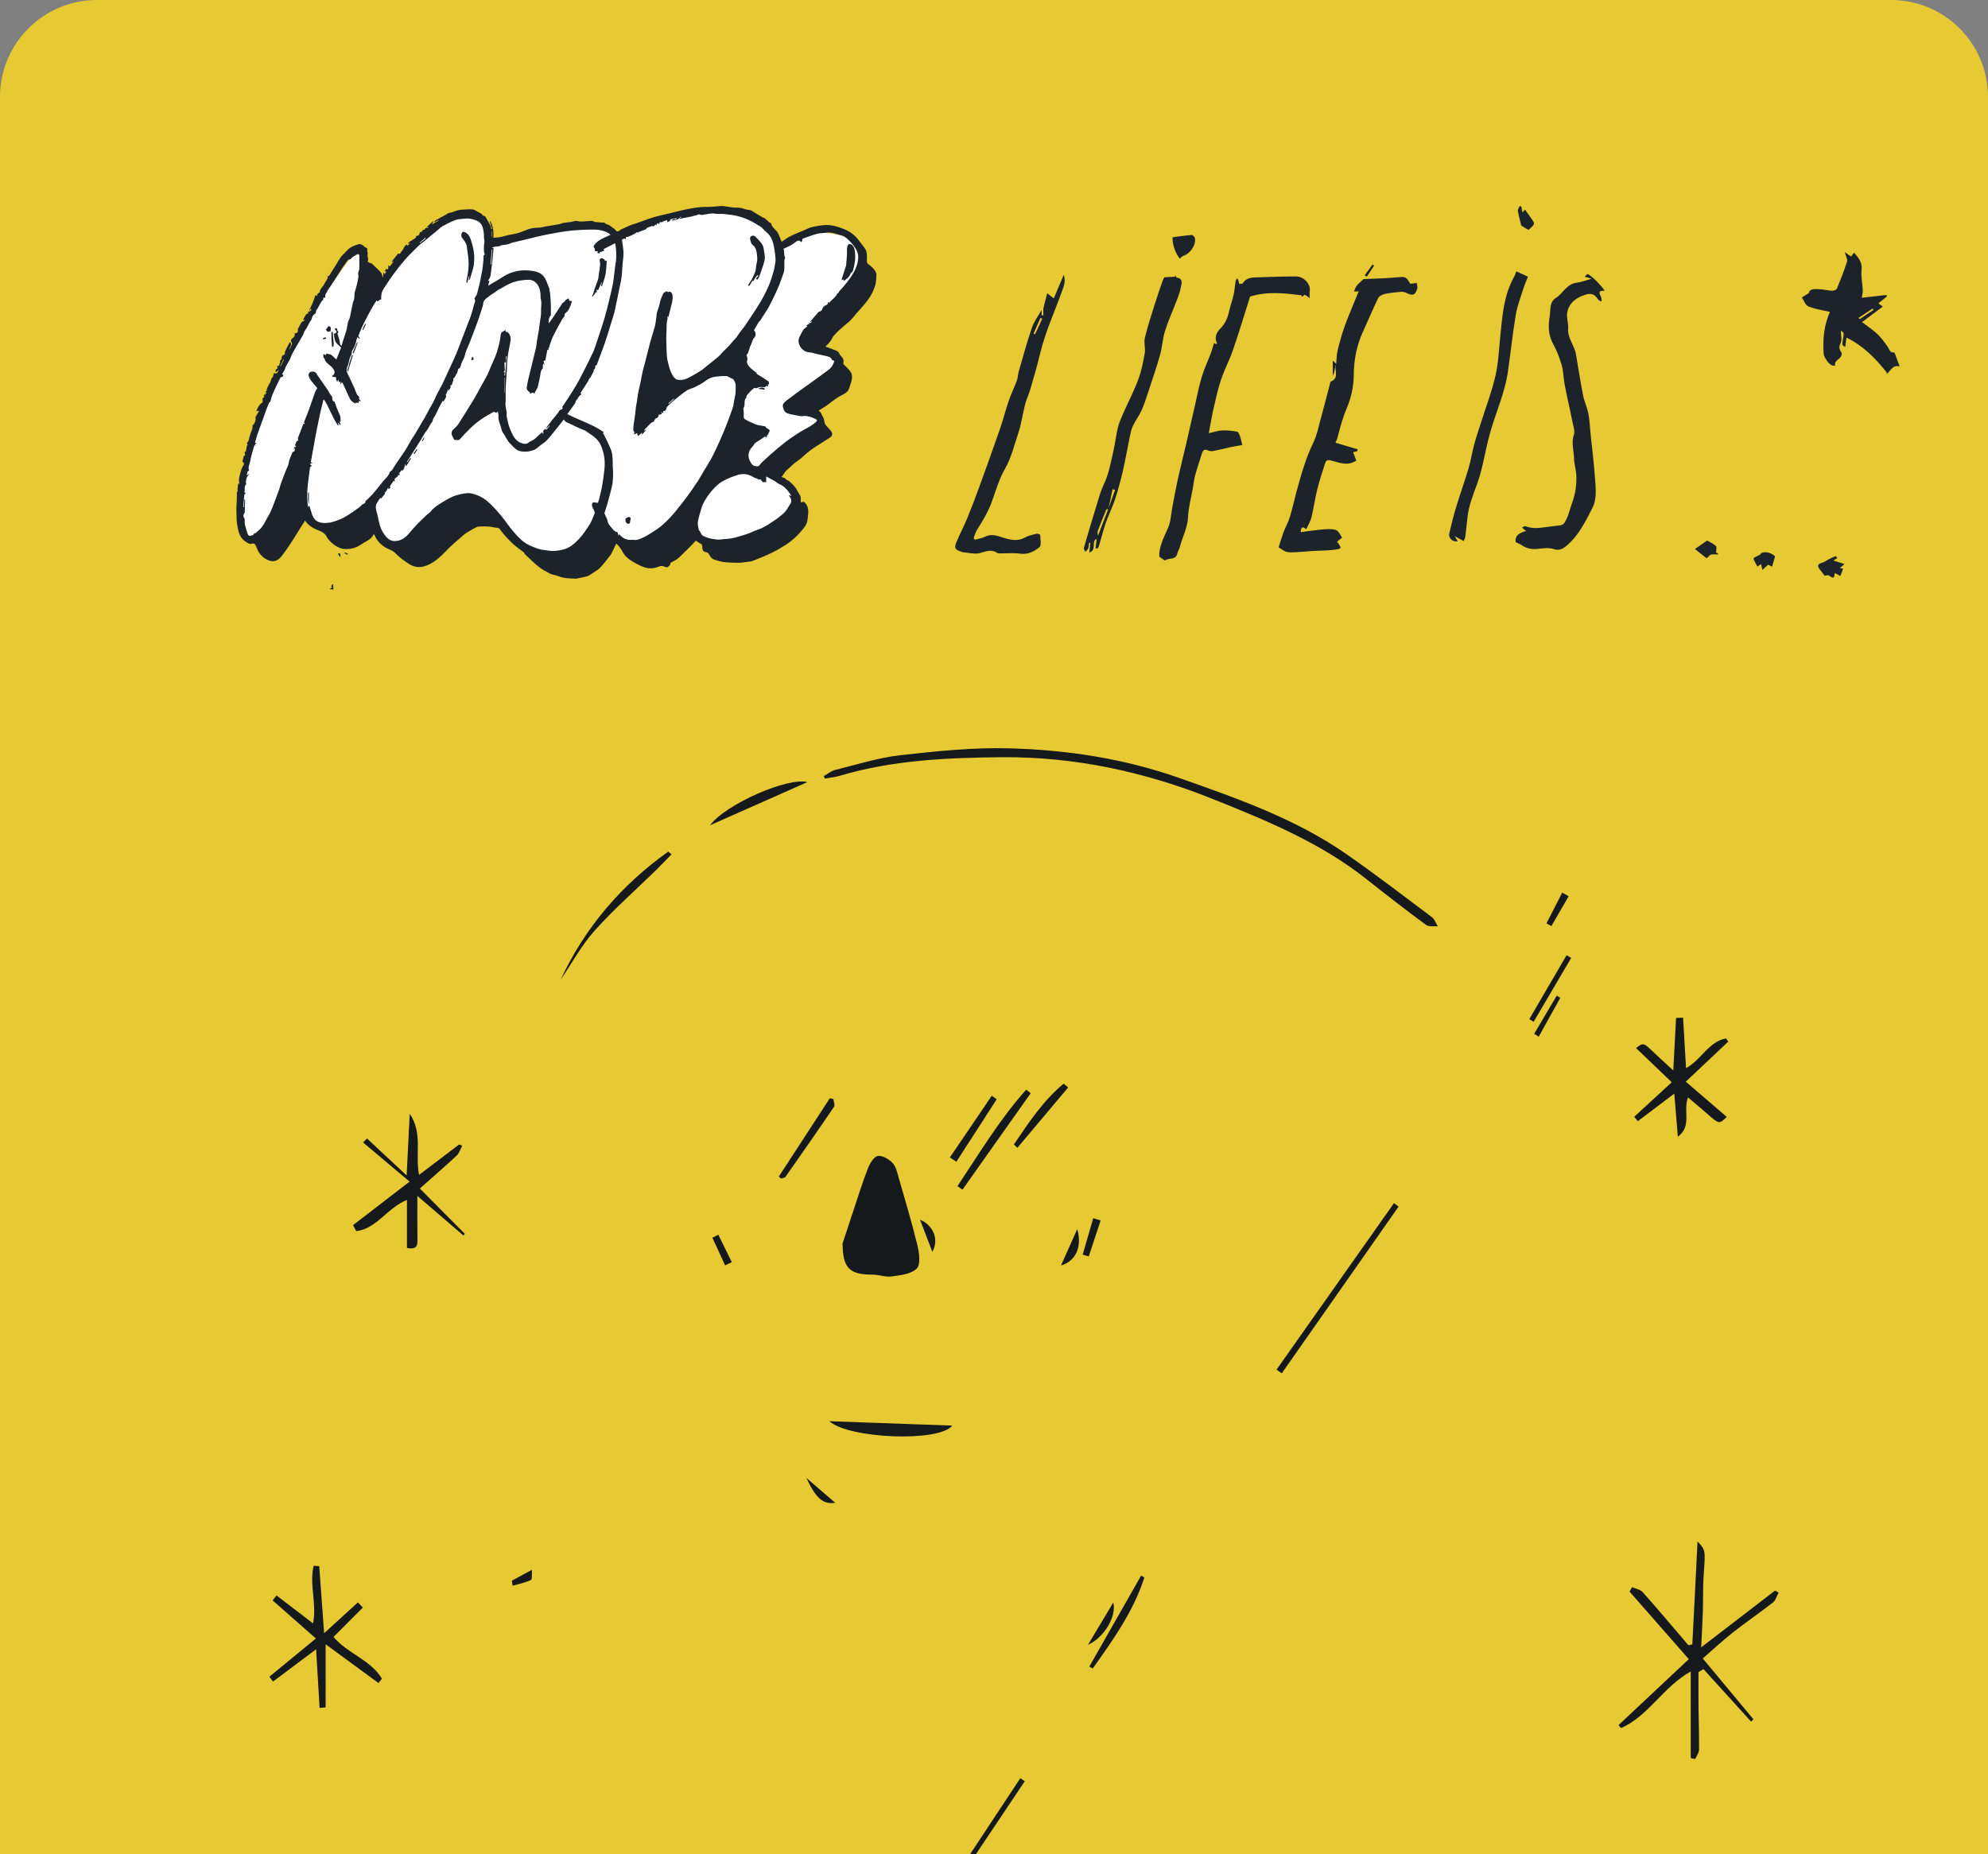 <svg width="328" height="306" viewBox="0 0 328 306" fill="none" xmlns="http://www.w3.org/2000/svg">
<rect x="0" y="0" width="328" height="306" fill="#808080" stroke="none"/>
<g clip-path="url(#clip0_72_5429)">
<path d="M0 16C0 7.163 7.163 0 16 0H312C320.837 0 328 7.163 328 16V306H0V16Z" fill="#E7CA33"/>
<path d="M280.675 271.857C284.884 268.622 288.872 265.556 292.861 262.49C293.059 262.6 293.256 262.711 293.454 262.821C293.146 263.377 292.971 264.098 292.511 264.458C290.335 266.16 288.045 267.716 285.876 269.425C284.2 270.743 282.64 272.211 280.938 273.689C283.833 277.168 286.567 280.452 289.3 283.732C289.171 283.859 289.041 283.986 288.911 284.109C286.291 281.218 283.668 278.327 281.048 275.437C280.775 275.606 280.506 275.778 280.234 275.947C280.234 277.899 280.218 279.851 280.237 281.8C280.26 284.116 280.357 286.431 280.325 288.747C280.318 289.267 279.91 289.777 279.686 290.293C279.443 290.238 279.2 290.186 278.956 290.131V275.83C274.345 278.438 271.956 283.216 267.448 285.181C267.312 285.015 267.179 284.846 267.043 284.681C270.895 281.069 274.744 277.454 278.639 273.803C275.344 270.048 272.105 266.352 268.862 262.659C268.998 262.412 269.134 262.165 269.271 261.918C269.871 262.188 270.639 262.305 271.038 262.753C273.593 265.628 276.067 268.577 278.564 271.5C278.781 271.458 278.999 271.416 279.216 271.373C279.498 265.796 279.783 260.219 280.078 254.392C281.427 255.818 281.385 255.815 281.09 259.895C280.944 261.895 281.019 263.913 280.951 265.923C280.895 267.836 280.779 269.753 280.675 271.857Z" fill="#15191C"/>
<path d="M68.864 197.36C68.864 199.952 68.848 202.004 68.871 204.057C68.881 205.148 69.091 206.353 67.143 205.934V198.022C63.936 199.279 62.103 202.82 58.77 203.161C58.598 202.833 58.423 202.508 58.248 202.18C61.069 200.007 63.89 197.834 67.577 194.998C64.876 192.725 62.392 190.63 59.905 188.538C60.122 188.317 60.336 188.096 60.554 187.878C62.632 189.821 64.711 191.76 67.091 193.985C67.263 190.565 67.421 187.404 67.603 183.786C69.789 187.066 68.466 190.418 69.137 193.891C71.459 192.127 73.608 190.496 75.755 188.866C75.924 188.937 76.092 189.009 76.264 189.083C75.963 189.632 75.774 190.305 75.337 190.711C73.433 192.491 71.455 194.193 69.266 196.138C71.815 198.704 74.254 201.157 76.695 203.612C76.621 203.706 76.546 203.8 76.468 203.895C74.046 201.809 71.624 199.727 68.864 197.36Z" fill="#15191C"/>
<path d="M276.239 180.476C274.08 182.11 272.15 183.568 270.221 185.027C270.026 184.78 269.832 184.536 269.637 184.293C271.625 182.464 273.609 180.632 275.821 178.599C273.804 176.666 271.875 174.818 269.932 172.96C271.145 172.025 271.139 172.031 272.916 173.733C273.849 174.626 274.812 175.487 276.074 176.647C276.242 173.483 276.388 170.732 276.534 167.984C276.92 167.968 277.306 167.952 277.692 167.939C277.851 170.625 278.006 173.314 278.182 176.276C280.714 174.88 281.943 171.846 284.774 171.375C284.9 171.547 285.027 171.719 285.15 171.891C282.844 174.068 280.536 176.244 278.139 178.504C280.481 180.518 282.682 182.412 284.897 184.319C283.632 185.54 283.639 185.53 281.677 183.802C280.662 182.909 279.618 182.051 278.499 181.1C277.64 183.344 279.226 185.806 276.829 187.589C276.638 185.309 276.45 183.029 276.239 180.476Z" fill="#15191C"/>
<path d="M52.67 258.465C52.927 261.98 53.183 265.491 53.478 269.522C55.579 267.605 57.314 266.02 59.052 264.435C59.324 264.718 59.593 265 59.866 265.283C58.287 266.868 56.708 268.45 55.031 270.132C57.278 272.861 61.15 273.894 63.011 277.025C62.823 277.265 62.635 277.505 62.444 277.746C59.668 275.706 56.889 273.666 53.727 271.344V281.767C53.394 281.793 53.063 281.819 52.729 281.845C52.547 278.814 52.369 275.787 52.155 272.172C49.609 274.082 47.327 275.791 45.044 277.502C44.843 277.236 44.642 276.97 44.444 276.703C46.921 274.667 49.399 272.63 52.119 270.392C49.775 268.33 47.378 266.222 44.979 264.11C45.193 263.838 45.41 263.562 45.624 263.289C47.573 264.783 49.522 266.274 51.646 267.901C52.301 264.669 50.997 261.415 51.756 258.391C52.064 258.417 52.369 258.439 52.67 258.465Z" fill="#15191C"/>
<path d="M135.921 128.078C136.54 127.731 137.124 127.224 137.789 127.062C141.362 126.178 144.919 125.038 148.554 124.629C154.524 123.956 160.558 123.333 166.544 123.495C176.107 123.752 185.536 125.194 194.648 128.413C204.246 131.804 213.854 135.156 222.288 141.051C227.026 144.361 231.62 147.875 236.241 151.347C236.695 151.688 236.906 152.361 237.23 152.877C236.569 152.809 235.735 152.971 235.275 152.63C231.993 150.201 228.757 147.706 225.563 145.163C217.914 139.076 209.003 135.425 200.057 131.839C188.912 127.37 177.303 124.863 165.332 124.96C156.343 125.035 147.283 125.428 138.528 128.029C137.74 128.263 136.907 128.338 136.093 128.487C136.034 128.351 135.979 128.215 135.921 128.078Z" fill="#15191C"/>
<path d="M92.496 161.696C96.517 153.02 102.545 146.047 110.259 140.531L110.791 140.993C109.902 141.899 109.03 142.818 108.126 143.705C104.773 146.982 101.222 150.087 98.109 153.576C95.933 156.008 94.344 158.971 92.496 161.696Z" fill="#15191C"/>
<path d="M117.146 136.192C119.789 132.652 130.081 128.205 133.194 129.075C127.912 131.417 122.818 133.678 117.146 136.192Z" fill="#15191C"/>
<path d="M259.229 158.081C257.163 161.592 255.101 165.106 253.039 168.617C252.799 168.475 252.555 168.335 252.315 168.192C254.368 164.674 256.421 161.153 258.47 157.632C258.72 157.782 258.976 157.931 259.229 158.081Z" fill="#15191C"/>
<path d="M255.154 152.377C256.02 150.685 256.885 148.996 257.751 147.304C258.105 147.502 258.458 147.703 258.812 147.901C257.861 149.548 256.911 151.191 255.961 152.838C255.692 152.686 255.423 152.533 255.154 152.377Z" fill="#15191C"/>
<path d="M253.129 170.596C254.364 168.504 255.603 166.412 256.838 164.32C257.036 164.434 257.237 164.544 257.435 164.658C256.245 166.802 255.058 168.945 253.868 171.089C253.622 170.924 253.375 170.761 253.129 170.596Z" fill="#15191C"/>
<path d="M230.751 199.123C224.327 208.292 217.903 217.462 211.48 226.631C211.191 226.43 210.906 226.228 210.617 226.024C217.073 216.867 223.533 207.708 229.989 198.552C230.245 198.743 230.498 198.935 230.751 199.123Z" fill="#15191C"/>
<path d="M179.727 275.024L188.271 260.018C188.452 260.122 188.631 260.226 188.812 260.327C187.006 265.926 183.64 270.633 180.288 275.346C180.099 275.239 179.911 275.131 179.727 275.024Z" fill="#15191C"/>
<path d="M169.078 293.947C165.209 299.729 161.338 305.507 157.469 311.289C157.258 311.149 157.048 311.006 156.833 310.867C160.67 305.062 164.502 299.258 168.338 293.454C168.585 293.619 168.831 293.785 169.078 293.947Z" fill="#15191C"/>
<path d="M179.5 271.445C181.122 268.733 182.403 266.592 183.68 264.452C184.267 266.794 182.124 270.263 179.5 271.445Z" fill="#15191C"/>
<path d="M139.012 205.213C139.631 203.339 140.241 201.462 140.866 199.591C141.619 197.34 142.316 195.063 143.182 192.854C143.506 192.029 144.161 190.886 144.822 190.766C145.572 190.63 146.687 191.305 147.293 191.955C147.867 192.569 148.052 193.589 148.305 194.462C149.362 198.136 150.468 201.8 151.363 205.512C151.664 206.759 151.924 208.669 151.259 209.338C150.345 210.261 148.558 210.443 147.102 210.651C146.087 210.797 145.001 210.339 143.947 210.345C140.13 210.371 139.051 209.225 139.012 205.213Z" fill="#15191C"/>
<path d="M177.74 202.826C178.577 205.863 177.452 208.12 175.052 208.841C176.028 206.659 176.884 204.742 177.74 202.826Z" fill="#15191C"/>
<path d="M181.593 201.407C180.938 203.385 180.286 205.366 179.631 207.344C179.3 207.243 178.966 207.146 178.632 207.045C179.213 205.045 179.793 203.04 180.37 201.04C180.779 201.16 181.184 201.283 181.593 201.407Z" fill="#15191C"/>
<path d="M151.784 201.264C154.119 202.29 154.92 204.658 153.827 206.578C153.081 204.635 152.433 202.95 151.784 201.264Z" fill="#15191C"/>
<path d="M119.638 208.822C118.937 207.299 118.234 205.775 117.533 204.249C117.861 204.09 118.191 203.927 118.522 203.768C119.262 205.275 120.001 206.782 120.74 208.289C120.37 208.468 120.004 208.647 119.638 208.822Z" fill="#15191C"/>
<path d="M170.054 180.408C166.299 185.715 162.547 191.026 158.792 196.333C158.52 196.135 158.25 195.937 157.978 195.739C161.587 190.314 164.946 184.705 169.311 179.823C169.557 180.015 169.807 180.21 170.054 180.408Z" fill="#15191C"/>
<path d="M128.5 194.157C131.305 189.853 134.107 185.546 136.911 181.243C137.106 181.285 137.3 181.327 137.495 181.369C137.547 181.795 137.8 182.36 137.618 182.63C134.985 186.514 132.3 190.363 129.602 194.206C129.476 194.388 129.106 194.401 128.853 194.492L128.5 194.157Z" fill="#15191C"/>
<path d="M167.285 188.856C169.73 185.26 172.123 181.619 175.495 178.829C175.742 179.04 175.988 179.251 176.232 179.463C173.44 182.782 170.648 186.105 167.856 189.424C167.665 189.236 167.476 189.048 167.285 188.856Z" fill="#15191C"/>
<path d="M164.447 181.408C162.229 184.845 160.008 188.281 157.79 191.718C157.43 191.484 157.073 191.247 156.716 191.013C159.022 187.615 161.327 184.221 163.633 180.824C163.902 181.019 164.174 181.213 164.447 181.408Z" fill="#15191C"/>
<path d="M136.836 234.537C143.347 234.771 150.329 235.018 157.112 235.261C154.975 238.042 139.997 237.418 136.836 234.537Z" fill="#15191C"/>
<path d="M133.039 243.891C134.563 245.207 136.087 246.519 137.808 248.003C135.817 248.27 134.699 247.396 133.039 243.891Z" fill="#15191C"/>
<path d="M84.458 260.853C85.434 260.323 86.407 259.794 87.772 259.053C87.714 259.748 87.834 260.629 87.597 260.742C86.65 261.187 85.586 261.392 84.568 261.687C84.533 261.408 84.494 261.132 84.458 260.853Z" fill="#15191C"/>
<path d="M50.065 53.396L58.111 42.168L59.619 41.148V43.189L62.134 46.761L65.653 43.189L71.688 37.575L77.722 35.023L80.236 37.065L81.242 40.127L98.339 37.065L101.356 38.596L104.373 38.086L110.91 35.534L120.464 34.513L124.99 36.044L128.51 40.127H129.012L134.041 38.086L140.578 39.106L142.589 43.189L135.047 54.927L138.064 60.03L134.544 66.665L135.047 70.748L127.001 77.382L131.024 81.975C130.856 83.506 130.42 86.568 130.018 86.568C129.616 86.568 121.805 89.29 117.95 90.651L113.424 88.099L106.384 91.672L101.356 88.61L95.322 93.713L86.773 90.651C84.427 88.78 79.633 85.037 79.23 85.037C78.828 85.037 76.716 86.058 75.71 86.568L68.168 90.651L63.642 89.63L61.631 87.079C60.96 87.419 59.519 88.099 59.117 88.099C58.714 88.099 53.92 86.738 51.574 86.058H46.545L41.014 88.61L39.505 83.506L42.523 69.727L50.065 53.396Z" fill="white"/>
<path d="M61.66 88.134C61.614 88.224 61.584 88.282 61.554 88.34C61.31 88.818 60.891 89.087 60.435 89.332C59.924 89.607 59.456 89.967 58.937 90.22C58.565 90.401 58.146 90.516 57.736 90.566C57.287 90.618 56.806 90.643 56.38 90.528C55.928 90.407 55.496 90.151 55.102 89.879C54.537 89.489 54.086 88.975 53.77 88.348C53.656 88.123 53.099 87.743 52.873 87.658C51.944 87.315 51.05 86.902 50.441 86.056C50.416 86.023 50.378 86.001 50.319 85.949C50.014 86.419 49.718 86.869 49.43 87.326C48.946 88.095 48.484 88.878 47.984 89.634C47.508 90.354 47.014 91.066 46.486 91.748C46.201 92.119 45.848 92.446 45.367 92.57C44.801 92.715 44.304 92.495 43.839 92.237C43.094 91.819 42.635 91.138 42.325 90.349C42.309 90.308 42.298 90.266 42.279 90.228C42.13 89.917 42.029 89.568 41.537 89.731C41.189 89.846 40.917 89.634 40.608 89.447C39.548 88.807 39.319 87.73 39.143 86.663C39.001 85.811 39.02 84.926 39.001 84.055C38.99 83.522 39.053 82.989 39.069 82.455C39.083 82.071 39.069 81.689 39.086 81.304C39.088 81.216 39.167 81.131 39.238 80.99C39.151 80.817 39.151 80.817 39.297 79.8C39.352 79.817 39.406 79.833 39.49 79.861C39.417 79.435 39.395 79.034 39.512 78.627C39.694 77.989 39.776 77.319 40.178 76.761C40.33 76.552 40.222 76.269 39.988 76.186C40.064 75.889 40.14 75.593 40.224 75.257C40.423 75.238 40.485 75.087 40.404 74.859C40.333 74.661 40.358 74.512 40.567 74.488C40.594 74.339 40.616 74.213 40.64 74.084C40.684 73.836 40.665 73.567 40.888 73.385C40.852 73.353 40.792 73.325 40.784 73.287C40.765 73.199 40.735 73.047 40.773 73.023C41.097 72.822 41.026 72.454 41.14 72.171C41.241 71.923 41.276 71.648 41.382 71.401C41.532 71.049 41.692 70.711 41.665 70.313C41.659 70.225 41.755 70.104 41.836 70.041C42.015 69.9 42.233 69.224 42.181 69.002C42.168 68.941 42.132 68.862 42.154 68.82C42.344 68.482 42.545 68.153 42.768 67.779C42.613 67.803 42.461 67.828 42.276 67.858C42.494 67.375 42.676 66.899 43.143 66.517C43.268 66.52 43.383 66.338 43.325 65.937C43.29 65.684 43.421 65.605 43.622 65.522C43.467 65.341 43.491 65.181 43.76 65.047C43.741 65.181 43.728 65.275 43.717 65.371C43.736 65.371 43.755 65.371 43.771 65.371C43.771 65.209 43.771 65.044 43.771 64.885C43.806 64.904 43.869 64.937 44.01 65.014C43.923 64.835 43.872 64.728 43.809 64.593C43.894 64.577 43.956 64.566 43.98 64.56C44.01 64.382 44.01 64.209 44.073 64.063C44.228 63.711 44.415 63.373 44.616 63.046C44.722 62.788 44.69 62.48 44.972 62.274C45.059 62.21 45.054 62.018 45.097 61.886C45.136 61.776 45.182 61.669 45.225 61.559C45.619 61.732 45.815 61.595 46.011 61.009C45.837 61.166 45.676 61.309 45.527 61.446C45.416 61.16 45.434 60.919 45.842 60.781C45.791 60.611 45.53 60.336 46.003 60.377C46.03 60.38 46.076 60.237 46.1 60.157C46.139 60.023 46.163 59.888 46.239 59.781C46.223 59.709 46.171 59.613 46.201 59.566C46.28 59.432 46.389 59.319 46.511 59.171C46.397 59.006 46.508 58.673 46.807 58.566C46.973 58.505 47.035 58.459 47.003 58.247C46.978 58.08 47.087 57.882 47.169 57.711C47.345 57.335 47.541 56.969 47.734 56.601C47.761 56.549 47.813 56.507 47.856 56.458C48.302 56.95 47.718 57.258 47.761 57.7C47.905 57.398 48.071 57.106 48.18 56.791C48.215 56.683 48.12 56.516 48.055 56.395C47.929 56.161 48.125 55.861 48.351 55.749C48.503 55.675 48.658 55.389 48.633 55.227C48.601 55.029 48.658 54.963 48.788 54.968C49.117 54.985 49.188 54.671 49.15 54.539C49.082 54.311 49.204 54.193 49.275 54.042C49.373 53.836 49.487 53.635 49.604 53.437C49.712 53.256 49.786 53.05 50.055 53.014C50.147 53.003 50.218 52.844 50.261 52.703C50.194 52.736 50.128 52.772 50.06 52.805C50.041 52.791 50.022 52.775 50.003 52.761C50.117 52.555 50.229 52.346 50.349 52.143C50.427 52.011 50.511 51.882 50.615 51.772C50.65 51.733 50.743 51.753 50.879 51.736C50.87 51.695 50.849 51.56 50.824 51.428C51.21 51.412 51.419 51.195 51.316 50.901C51.232 51.013 51.15 51.118 51.071 51.225C51.052 51.211 51.036 51.2 51.017 51.186C51.207 50.788 51.414 50.398 51.585 49.991C51.756 49.579 51.889 49.15 52.05 48.705C52.159 48.748 52.265 48.79 52.419 48.853C52.175 48.52 52.509 48.468 52.626 48.312C52.653 48.276 52.751 48.27 52.751 48.248C52.754 47.635 53.316 47.336 53.515 46.844C53.67 46.465 54.007 46.203 54.086 45.745C54.086 45.745 54.045 45.684 54.01 45.629C54.031 45.599 54.05 45.566 54.058 45.569C54.262 45.618 54.317 45.503 54.412 45.338C54.727 44.788 55.091 44.266 55.428 43.727C55.689 43.309 55.915 42.87 56.2 42.471C56.415 42.172 56.697 41.924 56.953 41.655C57.121 41.476 57.29 41.292 57.472 41.127C57.961 40.679 58.575 40.489 59.187 40.297C59.434 40.22 59.907 40.44 60.059 40.643C60.13 40.737 60.239 40.825 60.35 40.861C60.568 40.935 60.668 41.02 60.598 41.284C60.557 41.435 60.641 41.619 60.674 41.809C60.666 41.886 60.644 42.004 60.638 42.122C60.625 42.455 60.883 42.782 60.655 43.128C60.78 43.287 60.899 43.392 61.144 43.417C61.342 43.436 61.53 43.669 61.701 43.832C62.098 44.205 62.511 44.571 62.859 44.989C63.025 45.187 63.052 45.5 63.174 45.849C63.209 45.516 63.237 45.266 63.261 45.013C63.288 45.013 63.316 45.013 63.343 45.013C63.37 45.074 63.397 45.134 63.457 45.275C63.566 45.101 63.647 44.967 63.761 44.78C63.647 44.785 63.596 44.788 63.476 44.796C63.56 44.631 63.633 44.491 63.723 44.318C63.799 44.406 63.84 44.456 63.892 44.516C63.976 44.411 64.041 44.329 64.066 44.299C64.066 44.104 64.066 43.964 64.066 43.821C64.093 43.818 64.12 43.815 64.147 43.812C64.193 43.865 64.24 43.914 64.297 43.98C64.514 43.697 64.721 43.43 64.927 43.164C64.908 43.147 64.892 43.131 64.873 43.114C64.81 43.158 64.748 43.202 64.685 43.246C64.661 43.224 64.639 43.202 64.615 43.18C64.933 42.779 65.253 42.378 65.574 41.979C65.615 41.93 65.686 41.839 65.71 41.85C66.077 42.012 66.088 41.633 66.245 41.493C66.61 41.171 66.623 40.564 67.142 40.36C67.153 40.358 67.164 40.358 67.199 40.352C67.197 40.407 67.194 40.456 67.189 40.619C67.376 40.413 67.509 40.264 67.642 40.116C67.632 40.102 67.621 40.086 67.612 40.072C67.531 40.116 67.45 40.162 67.365 40.206C67.344 40.176 67.322 40.146 67.3 40.118C67.713 39.725 68.292 39.544 68.702 39.118C68.662 39.071 68.618 39.022 68.553 38.948C68.947 38.959 69.181 38.838 69.246 38.436C69.265 38.321 69.482 38.239 69.643 38.184C69.719 38.054 69.722 37.851 70.002 37.92C70.045 37.931 70.135 37.746 70.211 37.642C70.322 37.626 70.504 37.595 70.689 37.565C70.684 37.529 70.681 37.494 70.676 37.458C70.586 37.466 70.496 37.472 70.379 37.48C70.746 37.147 71.089 36.837 71.431 36.526C71.458 36.54 71.483 36.556 71.51 36.57C71.431 36.719 71.355 36.867 71.257 37.051C71.643 36.818 72.016 36.595 72.388 36.37C72.374 36.345 72.361 36.32 72.35 36.293C72.135 36.414 71.918 36.537 71.703 36.658C71.684 36.639 71.668 36.62 71.649 36.6C71.727 36.513 71.787 36.392 71.885 36.337C72.442 36.023 73.01 35.726 73.573 35.421C73.758 35.322 73.929 35.152 74.122 35.13C74.755 35.053 75.307 34.685 75.935 34.63C76.606 34.572 77.288 34.506 77.957 34.558C78.299 34.586 78.623 34.861 78.954 35.026C79.221 35.157 79.498 35.257 79.664 35.55C79.718 35.647 79.987 35.617 80.05 35.713C80.387 36.249 80.713 36.796 80.987 37.367C81.05 37.499 80.892 37.741 81.221 37.843C81.072 37.373 80.933 36.938 80.794 36.504C80.824 36.496 80.854 36.49 80.884 36.482C81.395 37.307 81.447 38.23 81.403 39.239C81.824 39.198 82.208 39.192 82.577 39.118C83.181 38.997 83.768 38.785 84.376 38.695C85.189 38.577 85.956 38.329 86.703 38.005C87.361 37.719 88.029 37.571 88.75 37.579C89.154 37.584 89.559 37.453 89.967 37.384C90.704 37.263 91.443 37.15 92.18 37.016C92.454 36.963 92.712 36.829 92.987 36.779C93.389 36.708 93.799 36.691 94.204 36.631C94.476 36.59 94.743 36.466 95.012 36.455C95.292 36.444 95.577 36.568 95.857 36.559C96.449 36.543 97.042 36.468 97.634 36.447C97.77 36.441 97.909 36.543 98.047 36.595C98.067 36.603 98.083 36.625 98.102 36.625C98.594 36.672 99.083 36.719 99.575 36.757C99.608 36.76 99.643 36.708 99.64 36.708C99.833 36.829 99.999 36.999 100.195 37.043C100.678 37.153 100.969 37.554 101.38 37.766C101.429 37.791 101.461 37.859 101.494 37.911C101.706 38.241 102.018 38.269 102.285 37.98C102.32 37.942 102.366 37.914 102.415 37.892C102.967 37.639 103.516 37.381 104.073 37.145C104.318 37.04 104.587 36.988 104.84 36.9C105.842 36.551 106.834 36.158 107.848 35.853C108.751 35.581 109.68 35.399 110.596 35.177C111.208 35.028 111.814 34.855 112.428 34.721C113.849 34.413 115.268 34.113 116.741 34.146C117.505 34.163 118.274 34.014 119.041 34C119.5 33.992 119.959 34.105 120.418 34.163C120.674 34.196 120.932 34.259 121.188 34.259C121.742 34.261 122.286 34.261 122.821 34.484C123.139 34.616 123.511 34.611 123.851 34.701C124.009 34.742 124.145 34.863 124.289 34.951C124.824 35.276 125.357 35.608 125.895 35.924C125.958 35.96 126.058 35.93 126.074 35.93C126.308 36.136 126.512 36.309 126.708 36.488C126.792 36.562 126.865 36.65 126.99 36.776C127.124 36.735 127.224 36.765 127.276 37.026C127.322 37.252 127.507 37.458 127.662 37.648C127.836 37.862 128.064 38.035 128.227 38.255C128.368 38.445 128.458 38.673 128.553 38.893C128.7 39.236 128.833 39.585 128.958 39.904C129.445 39.585 129.888 39.231 130.385 38.986C131.143 38.61 131.937 38.304 132.717 37.975C133.119 37.804 133.513 37.579 133.932 37.485C134.728 37.309 135.525 37.153 136.356 37.136C137.313 37.117 138.174 37.4 139.044 37.722C140.044 38.09 140.901 38.656 141.566 39.503C141.939 39.978 142.311 40.454 142.664 40.943C143.029 41.446 143.048 42.037 143.037 42.628C143.034 42.853 143.015 43.081 143.05 43.301C143.067 43.411 143.175 43.524 143.271 43.595C143.765 43.964 144.241 44.343 144.499 44.934C144.537 45.022 144.605 45.118 144.6 45.203C144.551 45.843 144.589 46.514 144.398 47.111C144.159 47.864 143.811 48.617 143.36 49.263C142.735 50.156 141.971 50.947 141.265 51.78C140.958 52.14 140.661 52.511 140.338 52.855C140.148 53.058 139.911 53.218 139.699 53.402C139.232 53.808 138.762 54.21 138.302 54.625C138.101 54.806 137.927 55.02 137.742 55.221C137.631 55.342 137.484 55.447 137.422 55.589C137.144 56.216 136.696 56.705 136.218 57.192C136.775 57.406 137.31 57.612 137.846 57.816C138.117 57.917 138.362 58.019 138.476 58.349C138.55 58.563 138.748 58.736 138.903 58.915C139.139 59.187 139.234 59.481 139.153 59.844C139.085 60.149 139.359 60.262 139.52 60.438C139.83 60.781 140.202 61.092 140.414 61.49C140.629 61.897 140.61 62.4 140.49 62.859C140.387 63.255 140.229 63.634 140.12 64.027C139.96 64.618 139.476 64.912 139.009 65.143C138.142 65.566 137.403 66.157 136.644 66.734C136.237 67.045 135.791 67.298 135.361 67.578C135.272 67.636 135.182 67.694 135.065 67.77C135.185 67.869 135.31 67.941 135.386 68.045C135.481 68.177 135.541 68.337 135.611 68.485C135.625 68.513 135.612 68.559 135.631 68.581C136.019 68.999 135.932 69.598 136.185 70.063C136.267 70.211 136.402 70.329 136.517 70.458C136.72 70.692 136.951 70.906 137.125 71.159C137.413 71.577 137.346 71.934 136.932 72.206C136.06 72.775 135.171 73.32 134.301 73.891C133.897 74.158 133.513 74.46 133.138 74.768C132.649 75.169 132.217 75.653 131.69 75.988C130.967 76.45 130.407 77.088 129.763 77.632C129.523 77.835 129.379 78.149 129.189 78.41C129.124 78.5 129.051 78.588 128.955 78.707C129.108 78.767 129.273 78.83 129.439 78.893C129.48 78.91 129.553 78.907 129.559 78.929C129.651 79.242 129.969 79.231 130.165 79.385C130.714 79.825 131.219 80.312 131.537 80.966C131.654 81.208 131.806 81.43 131.953 81.656C132.19 82.027 132.127 82.433 132.105 82.89C132.263 82.862 132.415 82.835 132.608 82.802C133.005 83.079 133.263 83.525 133.337 84.066C133.375 84.352 133.358 84.649 133.326 84.937C133.274 85.399 133.252 85.877 133.103 86.306C132.972 86.68 132.717 87.023 132.461 87.334C132.07 87.809 131.654 88.276 131.203 88.694C130.755 89.109 130.271 89.5 129.76 89.829C129.015 90.31 128.254 90.78 127.461 91.165C126.401 91.676 125.311 92.127 124.215 92.553C123.835 92.701 123.395 92.707 122.981 92.762C122.617 92.811 122.248 92.875 121.883 92.872C121.076 92.861 120.264 92.853 119.462 92.765C118.926 92.704 118.402 92.52 117.88 92.366C117.51 92.256 117.266 91.984 117.084 91.641C116.942 91.371 116.793 91.135 116.418 91.107C116.056 91.083 115.847 90.665 115.869 90.288C115.882 90.063 115.844 89.818 115.559 89.695C115.309 89.588 115.091 89.406 114.806 89.222C114.624 89.42 114.404 89.67 114.17 89.906C113.675 90.407 113.178 90.901 112.675 91.391C112.376 91.685 112.083 91.99 111.751 92.243C111.474 92.454 111.142 92.592 110.841 92.767C110.751 92.82 110.596 92.894 110.599 92.952C110.62 93.342 110.3 93.446 110.085 93.628C109.677 93.6 109.335 93.276 108.892 93.441C108.525 93.576 108.144 93.705 107.761 93.757C107.03 93.856 106.337 93.686 105.674 93.361C104.761 92.916 103.845 92.468 103.152 91.696C102.874 91.388 102.701 90.992 102.47 90.64C102.339 90.442 102.2 90.253 102.048 90.071C101.937 89.939 101.801 89.829 101.676 89.709C101.426 90.231 101.168 90.789 100.893 91.335C100.806 91.506 100.687 91.663 100.567 91.811C100.059 92.443 99.57 93.094 99.02 93.691C98.746 93.988 98.365 94.188 98.023 94.419C97.705 94.636 97.387 94.867 97.045 95.032C96.794 95.153 96.498 95.189 96.224 95.252C95.903 95.326 95.58 95.389 95.256 95.456C95.194 95.469 95.129 95.497 95.066 95.494C94.441 95.461 93.808 95.466 93.191 95.376C92.71 95.304 92.245 95.109 91.775 94.969C91.41 94.862 91.016 94.81 90.687 94.636C90.054 94.304 89.41 93.958 88.856 93.512C88.065 92.877 87.344 92.149 86.605 91.454C86.521 91.377 86.494 91.239 86.464 91.176C85.907 90.756 85.35 90.376 84.844 89.937C84.366 89.522 83.931 89.057 83.499 88.593C83.175 88.244 82.871 87.875 82.594 87.49C82.414 87.24 82.251 87.084 81.909 87.081C81.52 87.078 81.134 86.93 80.745 86.902C80.221 86.864 79.694 86.867 79.166 86.883C78.952 86.889 78.721 86.941 78.533 87.037C77.989 87.32 77.449 87.611 76.938 87.952C76.552 88.208 76.212 88.532 75.861 88.837C75.348 89.28 74.831 89.719 74.337 90.184C73.85 90.643 73.404 91.149 72.918 91.61C72.07 92.413 71.135 93.122 70.018 93.449C69.159 93.699 68.287 93.595 67.471 93.056C66.707 92.553 65.955 92.05 65.329 91.379C65.044 91.074 64.732 90.871 64.335 90.712C63.191 90.247 62.283 89.486 61.794 88.296C61.78 88.274 61.753 88.249 61.66 88.134ZM83.433 54.759C83.895 54.746 84.056 55.183 84.17 55.449C84.36 55.897 84.205 56.422 84.11 56.911C83.966 57.654 83.814 58.393 83.727 59.143C83.648 59.814 83.656 60.495 83.615 61.169C83.558 62.122 83.469 63.076 83.431 64.03C83.403 64.725 83.439 65.421 83.436 66.119C83.436 66.361 83.374 66.608 83.401 66.847C83.447 67.27 83.547 67.685 83.605 68.106C83.626 68.262 83.553 68.436 83.577 68.592C83.626 68.922 83.722 69.246 83.784 69.573C83.933 70.368 84.251 71.088 84.618 71.808C84.942 72.44 85.388 72.896 86.021 73.119C86.404 73.254 86.844 73.361 87.233 73.017C87.388 72.88 87.603 72.811 87.787 72.704C87.948 72.613 88.119 72.534 88.255 72.413C88.616 72.091 88.959 71.75 89.315 71.426C89.364 71.382 89.456 71.382 89.579 71.349C89.505 71.486 89.47 71.555 89.434 71.621C89.448 71.629 89.462 71.638 89.475 71.648C89.546 71.572 89.617 71.495 89.684 71.42C89.502 71.195 89.679 70.912 90.098 70.742C90.098 70.805 90.098 70.86 90.098 70.986C90.323 70.722 90.511 70.502 90.696 70.285C90.674 70.266 90.652 70.249 90.63 70.23C90.489 70.379 90.35 70.53 90.209 70.678C90.182 70.656 90.157 70.637 90.13 70.615C90.187 70.522 90.239 70.425 90.304 70.34C90.875 69.612 91.435 68.873 92.035 68.169C92.212 67.963 92.256 67.586 92.653 67.586C92.72 67.586 92.788 67.391 92.856 67.284C92.655 67.158 92.835 67.056 92.889 66.968C93.125 66.6 93.384 66.242 93.623 65.874C94.098 65.132 94.585 64.398 95.031 63.64C95.441 62.941 95.822 62.221 96.18 61.493C96.58 60.685 97.023 59.896 97.384 59.069C97.556 58.681 97.787 58.319 97.942 57.926C98.17 57.348 98.357 56.758 98.553 56.167C98.953 54.955 99.371 53.751 99.733 52.528C100.037 51.497 100.287 50.447 100.54 49.4C100.763 48.482 100.996 47.564 101.154 46.632C101.333 45.563 101.401 44.472 101.575 43.403C101.752 42.336 101.703 41.286 101.497 40.135C100.833 40.473 100.211 40.792 99.588 41.111C99.656 41.256 99.695 41.336 99.703 41.352C99.412 41.465 99.145 41.567 98.882 41.666C98.928 41.732 98.961 41.773 99.023 41.858C98.83 41.809 98.697 41.776 98.539 41.734C98.591 41.627 98.629 41.55 98.654 41.498C98.466 41.473 98.287 41.449 98.151 41.429C98.129 41.226 98.167 41.034 98.088 40.959C97.849 40.729 97.95 40.555 98.107 40.355C98.542 39.813 99.121 39.475 99.738 39.198C100.048 39.058 100.355 38.915 100.733 38.742C100.537 38.599 100.417 38.491 100.282 38.417C99.599 38.046 98.855 37.895 98.091 37.887C97.303 37.879 96.512 37.906 95.724 37.95C94.952 37.994 94.177 38.043 93.413 38.151C92.408 38.294 91.408 38.489 90.41 38.675C89.815 38.788 89.222 38.917 88.633 39.055C88.008 39.2 87.391 39.368 86.766 39.517C86.013 39.698 85.257 39.871 84.504 40.047C84.453 40.058 84.404 40.077 84.355 40.096C84.238 40.146 84.129 40.209 84.01 40.25C83.879 40.294 83.743 40.327 83.61 40.349C83.344 40.391 83.075 40.421 82.808 40.459C82.759 40.468 82.708 40.476 82.662 40.498C82.561 40.544 82.469 40.627 82.365 40.643C82.104 40.685 81.841 40.682 81.58 40.723C81.447 40.745 81.322 40.822 81.148 40.891C81.264 40.913 81.332 40.926 81.433 40.946C81.384 41.509 81.343 42.059 81.284 42.606C81.224 43.178 81.161 43.752 81.077 44.321C80.974 45.005 81.044 45.742 80.493 46.341C80.596 46.341 80.647 46.341 80.748 46.341C80.675 46.624 80.604 46.896 80.536 47.157C81.18 46.775 81.832 46.385 82.485 45.997C82.958 45.717 83.412 45.39 83.912 45.176C85.11 44.664 86.369 44.494 87.66 44.681C88.231 44.763 88.796 44.862 89.29 45.219C90.117 45.819 90.244 46.808 90.657 47.638C90.666 47.657 90.622 47.699 90.628 47.723C90.668 47.954 90.715 48.185 90.758 48.413C90.81 48.999 90.861 49.595 90.88 50.194C90.899 50.821 90.886 51.45 90.886 52.069C90.641 52.143 90.429 52.978 90.557 53.333C90.761 53.061 90.965 52.811 91.141 52.544C91.688 51.722 92.215 50.887 92.767 50.071C92.865 49.925 93.055 49.842 93.201 49.73C93.25 49.708 93.226 49.576 93.269 49.546C93.446 49.427 93.642 49.339 93.821 49.246C93.859 49.372 93.903 49.515 93.941 49.633C94.098 49.656 94.234 49.675 94.378 49.694C94.338 49.826 94.302 49.961 94.251 50.09C94.058 50.574 93.938 51.085 93.525 51.469C93.348 51.634 93.025 51.84 93.177 52.129C93.003 52.357 92.837 52.528 92.726 52.731C92.22 53.649 91.715 54.57 91.245 55.507C91.033 55.93 90.905 56.395 90.745 56.84C90.677 57.035 90.622 57.233 90.56 57.445C90.584 57.445 90.527 57.445 90.473 57.445C90.475 57.494 90.47 57.544 90.484 57.587C90.497 57.645 90.527 57.7 90.549 57.758C90.486 57.744 90.424 57.73 90.312 57.706C90.201 58.294 90.092 58.879 89.975 59.489C89.638 59.52 89.611 59.597 89.872 60.163C89.785 60.102 89.736 60.067 89.652 60.006C89.614 60.13 89.57 60.229 89.559 60.33C89.54 60.506 89.611 60.765 89.519 60.847C89.29 61.053 89.231 61.298 89.187 61.567C89.154 61.771 89.138 61.98 89.095 62.18C88.97 62.768 88.847 63.359 88.698 63.942C88.654 64.109 88.519 64.25 88.432 64.409C88.358 64.544 88.296 64.684 88.225 64.819C88.198 64.871 88.16 64.918 88.111 64.995C88.07 64.901 88.046 64.846 88.019 64.783C87.82 64.832 87.624 64.882 87.41 64.937C87.401 64.871 87.393 64.78 87.382 64.687C87.149 64.624 86.866 64.261 86.901 63.989C86.956 63.543 87.043 63.098 87.146 62.658C87.325 61.878 87.526 61.103 87.717 60.325C87.961 59.319 88.217 58.316 88.448 57.307C88.532 56.942 88.538 56.56 88.6 56.189C88.684 55.672 88.799 55.161 88.88 54.644C88.962 54.136 89.019 53.624 89.084 53.116C89.154 52.566 89.301 52.008 89.266 51.467C89.22 50.777 89.413 50.093 89.247 49.403C89.165 49.059 89.209 48.688 89.16 48.334C89.07 47.679 88.875 47.072 88.361 46.608C87.945 46.234 87.486 46.127 86.937 46.173C86.151 46.242 85.371 46.319 84.629 46.594C84.238 46.739 83.863 46.924 83.49 47.116C83.121 47.306 82.778 47.561 82.398 47.723C82.036 47.877 81.8 48.188 81.46 48.369C81.088 48.567 80.759 48.847 80.416 49.1C80.077 49.35 79.77 49.631 79.718 50.09C79.707 50.186 79.715 50.29 79.685 50.381C79.403 51.266 79.136 52.157 78.821 53.028C78.392 54.218 77.93 55.397 77.473 56.576C77.291 57.049 77.063 57.502 76.886 57.978C76.745 58.357 76.704 58.778 76.525 59.132C76.386 59.407 76.258 59.679 76.133 59.959C75.995 60.267 76.046 60.724 75.622 60.875C75.614 60.877 75.611 60.894 75.606 60.902C75.467 61.185 75.546 61.562 75.239 61.779C75.22 61.793 75.228 61.842 75.217 61.872C75.185 61.949 75.144 62.026 75.114 62.103C75.032 62.32 74.663 62.416 74.818 62.744C74.744 62.851 74.739 62.983 74.684 63.084C74.584 63.274 74.655 63.607 74.296 63.593C74.483 64.024 74.127 64.252 73.942 64.546C73.97 64.42 73.997 64.291 74.024 64.165C73.894 64.321 73.842 64.503 73.774 64.678C73.712 64.838 73.63 64.992 73.54 65.184C73.676 65.431 73.66 65.484 73.141 66.305C73.122 66.22 73.108 66.154 73.089 66.072C72.964 66.294 72.858 66.495 72.741 66.685C72.282 67.435 72.04 68.298 71.513 69.016C71.382 69.194 71.423 69.516 71.279 69.672C70.888 70.101 70.735 70.667 70.358 71.107C70.002 71.519 69.779 72.044 69.485 72.511C68.721 73.724 67.952 74.933 67.189 76.145C67.148 76.208 67.132 76.285 67.102 76.357C67.42 76.186 67.436 75.752 67.743 75.593C67.773 75.617 67.8 75.642 67.83 75.667C67.566 76.082 67.303 76.494 67.039 76.909C67.009 76.901 66.977 76.892 66.947 76.884C66.941 76.785 66.936 76.686 66.928 76.51C66.71 76.95 66.751 77.451 66.332 77.714C66.324 77.648 66.316 77.593 66.308 77.519C66.126 77.755 65.966 77.964 65.813 78.162C65.879 78.206 65.925 78.239 65.974 78.272C65.927 78.327 65.859 78.44 65.838 78.432C65.626 78.349 65.62 78.476 65.604 78.627C65.601 78.665 65.522 78.693 65.482 78.728C65.313 78.88 65.017 78.948 65.128 79.286C65.147 79.347 65.145 79.413 65.15 79.476C65.085 79.435 65.02 79.396 64.933 79.341C64.748 79.622 64.558 79.905 64.37 80.191C64.354 80.218 64.348 80.27 64.362 80.301C64.492 80.597 64.212 80.614 64.074 80.727C64.079 80.655 64.082 80.586 64.087 80.515C64.066 80.51 64.044 80.501 64.022 80.496C63.938 80.661 63.856 80.826 63.772 80.993C63.707 81.098 63.587 81.183 63.495 81.293C63.468 81.323 63.549 81.444 63.525 81.48C63.31 81.76 63.082 82.032 62.853 82.304C62.845 82.315 62.818 82.307 62.796 82.31C62.802 82.238 62.81 82.167 62.815 82.098C62.593 82.337 62.454 82.62 62.277 82.876C62.141 83.074 62.044 83.244 62.019 83.508C61.959 84.121 62.22 84.671 62.334 85.234C62.53 86.207 62.726 87.202 63.318 88.068C63.802 88.774 64.34 89.332 65.224 89.288C66.066 89.247 66.773 88.832 67.338 88.197C67.816 87.661 68.265 87.097 68.76 86.578C69.29 86.023 69.855 85.498 70.412 84.97C70.608 84.783 70.869 84.654 71.029 84.445C71.48 83.849 72.089 83.45 72.698 83.063C73.304 82.678 73.926 82.31 74.573 82.005C75.027 81.79 75.527 81.672 76.016 81.543C76.304 81.466 76.609 81.438 76.908 81.408C77.128 81.386 77.359 81.353 77.574 81.392C78.62 81.581 79.585 82.024 80.384 82.695C81.207 83.387 81.93 84.214 82.629 85.042C83.355 85.899 83.958 86.867 84.695 87.713C85.45 88.582 86.23 89.461 87.298 89.964C87.855 90.228 88.437 90.456 89.027 90.629C89.472 90.761 89.951 90.775 90.413 90.855C91.329 91.008 92.231 90.888 93.101 90.637C94.09 90.352 94.862 89.637 95.547 88.92C96.248 88.186 96.797 87.295 97.352 86.432C97.642 85.979 97.784 85.426 98.031 84.94C98.213 84.58 98.047 84.308 97.901 84.014C97.819 83.852 97.705 83.689 97.681 83.513C97.656 83.335 97.667 83.096 97.768 82.969C97.841 82.879 98.096 82.892 98.254 82.928C98.667 83.016 98.665 83.032 98.765 82.615C98.776 82.573 98.803 82.535 98.814 82.494C98.991 81.746 99.2 81.004 99.333 80.248C99.502 79.297 99.632 78.338 99.73 77.379C99.863 76.068 99.689 74.801 99.17 73.57C98.73 72.525 97.898 71.94 97.009 71.382C96.846 71.28 96.705 71.137 96.536 71.052C96.33 70.948 96.099 70.893 95.884 70.796C95.305 70.535 94.721 70.291 94.164 69.988C93.759 69.769 93.231 69.711 93.041 69.202C92.438 69.961 91.859 70.711 91.258 71.442C90.698 72.127 90.177 72.847 89.399 73.317C89.146 73.471 88.943 73.704 88.703 73.88C88.497 74.031 88.285 74.199 88.048 74.276C87.665 74.4 87.26 74.521 86.863 74.526C86.391 74.534 85.861 74.534 85.456 74.331C84.996 74.103 84.646 73.652 84.254 73.289C84.124 73.168 83.988 73.042 83.893 72.894C83.67 72.553 83.469 72.198 83.265 71.844C83.077 71.519 82.795 71.209 82.738 70.862C82.621 70.126 82.175 69.472 82.24 68.694C82.259 68.458 82.18 68.213 82.134 67.875C81.96 68.163 81.808 68.177 81.618 67.985C81.572 67.941 81.392 67.988 81.303 68.04C80.68 68.403 80.041 68.749 79.449 69.156C78.101 70.079 76.973 71.255 75.888 72.473C75.807 72.564 75.652 72.624 75.527 72.63C75.323 72.638 75.117 72.588 74.929 72.567C74.88 72.465 74.823 72.347 74.766 72.226C74.706 72.105 74.644 71.987 74.587 71.866C74.437 71.552 74.497 71.17 74.731 70.945C75.046 70.64 75.391 70.343 75.625 69.978C76.538 68.562 77.424 67.125 78.302 65.684C78.663 65.094 78.971 64.47 79.305 63.862C79.669 63.205 80.052 62.559 80.395 61.894C80.609 61.477 80.762 61.026 80.947 60.589C81.292 59.778 81.705 58.986 81.966 58.151C82.262 57.211 82.512 56.235 82.607 55.257C82.664 54.652 83.172 54.737 83.403 54.43C83.412 54.553 83.42 54.647 83.433 54.759ZM51.02 83.395C51.177 83.898 51.313 84.349 51.457 84.797C51.794 85.839 52.409 86.284 53.493 86.309C54.363 86.331 55.17 86.081 55.961 85.767C57.132 85.305 58.114 84.519 59.146 83.824C59.358 83.681 59.527 83.472 59.72 83.299C59.926 83.115 60.337 83.134 60.288 82.7C60.285 82.681 60.358 82.659 60.391 82.629C61.014 82.057 61.598 81.449 62.117 80.782C62.459 80.342 62.818 79.918 63.161 79.479C63.563 78.968 64.12 78.572 64.313 77.901C64.332 77.832 64.438 77.788 64.503 77.736C64.558 77.692 64.628 77.659 64.664 77.604C64.919 77.209 65.161 76.805 65.422 76.414C65.838 75.799 66.273 75.197 66.686 74.581C66.903 74.257 67.102 73.919 67.297 73.578C67.485 73.256 67.651 72.921 67.844 72.602C68.055 72.256 68.3 71.932 68.509 71.582C69.075 70.634 69.637 69.683 70.186 68.727C70.436 68.293 70.651 67.839 70.893 67.399C71.1 67.02 71.339 66.657 71.532 66.275C71.749 65.844 71.92 65.39 72.138 64.959C72.385 64.472 72.684 64.011 72.921 63.519C73.418 62.48 73.891 61.427 74.372 60.38C74.668 59.734 74.984 59.094 75.258 58.437C75.56 57.717 75.823 56.98 76.103 56.249C76.525 55.147 76.946 54.045 77.37 52.943C77.47 52.679 77.587 52.42 77.671 52.151C77.848 51.588 78.044 51.024 78.158 50.447C78.231 50.079 78.558 49.724 78.286 49.304C78.261 49.265 78.34 49.153 78.381 49.081C78.49 48.886 78.65 48.71 78.704 48.501C78.922 47.638 79.172 46.783 79.313 45.901C79.384 45.461 79.509 45.033 79.574 44.593C79.658 44.01 79.71 43.422 79.767 42.834C79.786 42.644 79.772 42.452 79.781 42.262C79.783 42.213 79.797 42.133 79.824 42.122C80.052 42.04 79.954 41.899 79.911 41.751C79.87 41.619 79.846 41.479 79.843 41.342C79.835 41.039 79.824 40.734 79.854 40.434C79.881 40.157 79.984 39.91 79.906 39.602C79.81 39.228 79.876 38.816 79.819 38.428C79.761 38.027 79.713 37.601 79.536 37.246C79.136 36.435 78.318 36.249 77.536 36.092C77.16 36.018 76.755 36.073 76.37 36.111C75.935 36.155 75.481 36.177 75.081 36.334C74.375 36.611 73.692 36.952 73.027 37.323C72.687 37.513 72.41 37.818 72.103 38.068C71.591 38.489 71.081 38.909 70.567 39.327C70.118 39.692 69.665 40.047 69.224 40.418C69.01 40.597 68.811 40.8 68.615 40.998C68.026 41.597 67.409 42.172 66.86 42.806C66.186 43.584 65.544 44.395 64.935 45.228C64.356 46.014 63.824 46.836 63.297 47.657C63.139 47.899 63.019 48.185 62.959 48.465C62.889 48.792 62.905 49.139 62.881 49.477C62.843 49.455 62.807 49.433 62.769 49.411C62.603 49.529 62.438 49.647 62.261 49.771C62.242 49.724 62.209 49.642 62.174 49.548C61.633 50.191 59.467 54.223 59.135 55.468C59.228 55.617 59.298 55.727 59.369 55.837C59.339 55.856 59.309 55.878 59.279 55.897C59.184 55.815 59.089 55.732 58.975 55.633C58.923 55.779 58.861 55.908 58.831 56.043C58.709 56.626 58.554 57.192 58.214 57.695C58.138 57.807 58.043 57.95 58.051 58.071C58.073 58.395 57.923 58.64 57.79 58.907C57.69 59.105 57.651 59.336 57.592 59.553C57.51 59.855 57.477 60.179 57.344 60.457C57.121 60.924 57.146 61.314 57.401 61.779C57.798 62.502 58.092 63.285 58.459 64.024C58.709 64.53 58.766 65.154 59.263 65.451C59.263 65.621 59.23 65.756 59.271 65.86C59.312 65.968 59.423 66.044 59.554 66.193C59.372 66.193 59.279 66.193 59.173 66.193C59.187 66.27 59.198 66.341 59.22 66.462C59.043 66.462 58.88 66.462 58.728 66.462C58.679 66.492 58.584 66.583 58.554 66.564C58.241 66.361 57.901 66.16 57.733 65.814C57.355 65.041 57.018 64.247 56.659 63.466C56.594 63.326 56.507 63.197 56.417 63.04C56.347 63.17 56.303 63.249 56.208 63.42C56.17 63.205 56.148 63.09 56.127 62.974C56.045 63.002 55.972 63.024 55.885 63.054C55.877 62.911 55.868 62.801 55.855 62.614C55.754 62.788 55.703 62.878 55.632 62.996C55.553 62.831 55.48 62.724 55.455 62.606C55.428 62.491 55.45 62.364 55.45 62.246C55.254 62.227 55.069 62.213 54.885 62.183C54.841 62.177 54.806 62.122 54.768 62.089C54.806 62.045 54.838 62.002 54.879 61.963C54.958 61.892 55.069 61.839 55.113 61.754C55.29 61.408 55.192 61.194 54.966 60.847C54.559 60.218 53.689 59.995 53.537 59.154C53.246 58.986 53.387 58.714 53.357 58.415C53.523 58.495 53.651 58.555 53.776 58.615C53.808 58.511 53.841 58.404 53.86 58.341C54.031 58.385 54.162 58.415 54.289 58.448C54.412 58.481 54.559 58.483 54.651 58.558C54.925 58.78 55.175 59.03 55.496 59.325C55.779 58.615 56.042 57.95 56.282 57.354C55.934 57.005 55.54 56.752 55.355 56.389C55.159 56.007 55.159 55.518 55.075 55.086C55.64 54.91 55.659 54.765 55.197 54.267C55.325 54.215 55.434 54.168 55.545 54.124C55.578 54.223 55.613 54.32 55.643 54.421C55.659 54.471 55.648 54.545 55.678 54.575C55.917 54.792 55.817 54.946 55.667 55.023C55.814 55.537 56.01 56.01 56.067 56.499C56.097 56.755 56.078 56.947 56.358 57.065C56.42 56.843 56.469 56.623 56.54 56.406C56.738 55.79 56.967 55.185 57.138 54.564C57.263 54.108 57.32 53.633 57.412 53.168C57.429 53.086 57.477 53.006 57.507 52.926C57.584 52.734 57.69 52.547 57.733 52.349C57.907 51.538 58.056 50.719 58.23 49.908C58.268 49.73 58.404 49.57 58.429 49.394C58.478 49.032 58.48 48.663 58.508 48.298C58.51 48.257 58.535 48.215 58.546 48.174C58.684 47.666 58.855 47.163 58.953 46.646C59.043 46.165 59.22 45.684 59.089 45.176C59.073 45.11 59.103 45.027 59.122 44.953C59.173 44.75 59.269 44.549 59.277 44.346C59.298 43.598 59.296 42.85 59.279 42.103C59.279 42.04 59.078 41.905 59.032 41.927C58.728 42.078 58.426 42.246 58.151 42.446C57.956 42.589 57.872 42.894 57.537 42.826C57.491 42.817 57.418 42.908 57.366 42.963C57.178 43.164 57.07 43.419 56.89 43.636C56.542 44.057 56.273 44.543 55.974 45.005C55.485 45.758 55.002 46.517 54.512 47.27C54.365 47.495 54.189 47.704 54.042 47.932C53.982 48.026 54.004 48.191 53.931 48.251C53.656 48.474 53.64 48.757 53.683 49.067C53.686 49.092 53.664 49.122 53.651 49.161C53.569 49.125 53.493 49.095 53.42 49.065C53.259 49.249 53.428 49.633 53.126 49.611C53.036 49.774 52.977 49.881 52.914 49.985C52.868 50.068 52.814 50.145 52.767 50.227C52.642 50.455 52.526 50.683 52.398 50.912C52.311 51.068 52.14 51.219 52.142 51.37C52.145 51.637 52.034 51.769 51.832 51.887C51.618 52.014 51.406 52.506 51.433 52.654C51.289 52.879 51.172 53.047 51.074 53.226C50.908 53.523 50.764 53.833 50.593 54.127C50.484 54.32 50.329 54.487 50.226 54.682C50.131 54.861 50.104 55.078 50.006 55.254C49.634 55.922 49.248 56.579 48.864 57.239C48.495 57.876 48.103 58.5 47.873 59.206C47.853 59.267 47.81 59.322 47.78 59.38C47.554 59.786 47.326 60.188 47.109 60.6C47.052 60.71 47.054 60.855 46.997 60.968C46.856 61.237 46.693 61.498 46.541 61.76C46.641 61.823 46.706 61.861 46.78 61.908C46.658 62.051 46.647 62.29 46.383 62.208C46.359 62.199 46.288 62.29 46.261 62.345C46.032 62.801 45.799 63.255 45.584 63.719C45.339 64.247 45.092 64.775 44.88 65.313C44.752 65.638 44.69 65.99 44.6 66.322C44.565 66.338 44.462 66.352 44.437 66.404C44.29 66.715 44.152 67.031 44.032 67.353C43.828 67.9 43.641 68.452 43.442 68.999C43.116 69.9 42.776 70.796 42.464 71.704C42.309 72.149 42.203 72.613 42.07 73.083C42.146 73.089 42.217 73.091 42.29 73.097C42.295 73.116 42.303 73.138 42.309 73.157C42.23 73.207 42.151 73.256 42.064 73.309C42.102 73.38 42.138 73.449 42.214 73.592C42.083 73.509 42.026 73.474 41.983 73.446C41.898 73.713 41.814 73.957 41.749 74.207C41.583 74.837 41.382 75.461 41.284 76.101C41.203 76.62 40.839 77.121 41.113 77.648C41.015 77.714 40.868 77.758 40.839 77.844C40.771 78.041 40.763 78.258 40.722 78.522C40.828 78.399 40.904 78.314 41.018 78.179C41.018 78.283 41.034 78.333 41.015 78.363C40.915 78.522 40.773 78.665 40.708 78.836C40.627 79.055 40.594 79.295 40.567 79.531C40.553 79.649 40.605 79.776 40.629 79.927C40.192 80.257 40.496 80.837 40.306 81.232C40.404 81.29 40.472 81.329 40.54 81.367C40.496 81.427 40.455 81.491 40.409 81.548C40.382 81.581 40.314 81.598 40.311 81.625C40.246 82.31 40.189 82.997 40.129 83.684C40.164 83.687 40.2 83.689 40.233 83.692C40.265 83.258 40.3 82.826 40.333 82.392C40.415 82.425 40.439 82.455 40.439 82.483C40.42 83.129 40.401 83.777 40.379 84.423C40.377 84.489 40.39 84.569 40.358 84.618C40.14 84.948 40.067 85.267 40.355 85.6C40.382 85.632 40.368 85.704 40.371 85.759C40.382 86.045 40.349 86.342 40.412 86.617C40.523 87.109 40.681 87.592 40.847 88.07C40.92 88.287 41.056 88.48 41.349 88.411C41.602 88.351 41.871 88.323 41.907 88.015C42.013 88.002 42.121 88.018 42.173 87.972C42.537 87.639 42.937 87.331 43.23 86.944C43.559 86.512 43.788 86.004 44.056 85.525C44.266 85.152 44.5 84.786 44.671 84.393C44.948 83.761 45.184 83.115 45.432 82.469C45.666 81.856 45.894 81.24 46.111 80.619C46.193 80.386 46.228 80.133 46.312 79.899C46.611 79.086 46.902 78.269 47.239 77.472C47.4 77.093 47.598 76.758 47.652 76.318C47.709 75.845 47.954 75.392 48.128 74.933C48.177 74.801 48.248 74.578 48.318 74.573C48.745 74.545 48.579 74.18 48.666 73.957C48.606 74.009 48.549 74.059 48.438 74.158C48.522 73.952 48.579 73.811 48.639 73.666C48.647 73.68 48.663 73.704 48.68 73.726C48.704 73.759 48.729 73.79 48.75 73.823C48.783 73.803 48.816 73.787 48.848 73.767C48.794 73.66 48.737 73.55 48.68 73.438C48.767 73.229 48.862 73.006 48.954 72.792C49.025 72.773 49.112 72.759 49.188 72.726C49.204 72.72 49.185 72.635 49.182 72.588C49.174 72.478 49.125 72.355 49.161 72.261C49.381 71.662 49.623 71.071 49.851 70.475C49.922 70.293 49.973 70.104 50.028 69.942C50.142 69.942 50.229 69.942 50.313 69.942C50.261 69.876 50.21 69.81 50.139 69.725C50.419 69.013 50.724 68.284 50.993 67.545C51.34 66.589 51.656 65.621 52.001 64.665C52.072 64.467 52.213 64.291 52.354 64.049C52.053 63.692 51.672 63.279 51.338 62.831C51.153 62.587 50.998 62.298 50.914 62.004C50.87 61.856 50.965 61.608 51.082 61.479C51.3 61.237 52.091 61.254 52.237 61.696C52.267 61.784 52.338 61.859 52.392 61.938C52.941 62.73 53.498 63.519 54.042 64.316C54.268 64.645 54.425 65.033 54.689 65.324C54.955 65.616 54.659 66.187 55.208 66.3C55.216 66.303 55.216 66.341 55.222 66.361C55.328 66.66 55.423 66.962 55.54 67.257C55.733 67.737 55.939 68.213 56.138 68.691C56.154 68.73 56.165 68.774 56.165 68.815C56.176 69.035 56.181 69.255 56.192 69.529C55.806 69.634 56.347 69.922 56.146 70.178C56.018 70.021 55.901 69.879 55.757 69.705C55.792 69.895 55.82 70.032 55.86 70.244C55.752 70.17 55.695 70.151 55.673 70.109C55.455 69.738 55.227 69.37 55.031 68.985C54.684 68.29 54.365 67.581 54.018 66.888C53.857 66.567 53.653 66.267 53.469 65.957C53.436 65.965 53.403 65.973 53.368 65.978C52.471 69.376 51.903 72.841 51.283 76.26C51.387 76.313 51.46 76.351 51.533 76.387C51.523 76.412 51.512 76.436 51.504 76.461C51.417 76.456 51.332 76.45 51.229 76.445C51.221 76.568 51.215 76.664 51.213 76.717C51.313 76.774 51.387 76.816 51.457 76.857C51.365 76.925 51.275 76.997 51.158 77.085C50.914 79.245 50.422 81.438 50.849 83.755C50.914 83.612 50.955 83.53 51.02 83.395ZM110.061 52.165C110.18 52.412 110.153 52.572 110.096 52.797C109.957 53.336 109.995 53.921 109.971 54.49C109.949 54.96 109.922 55.433 109.927 55.906C109.936 56.661 109.96 57.417 109.998 58.17C110.02 58.615 110.039 59.069 110.137 59.5C110.286 60.149 110.449 60.806 110.707 61.416C110.89 61.848 111.164 62.323 111.534 62.562C111.844 62.76 112.363 62.719 112.768 62.647C113.175 62.576 113.569 62.364 113.942 62.164C114.521 61.856 115.089 61.523 115.64 61.166C115.991 60.941 116.298 60.649 116.627 60.388C117.244 59.896 117.869 59.415 118.47 58.904C118.75 58.668 118.978 58.371 119.233 58.107C119.731 57.593 120.28 57.123 120.715 56.56C121.052 56.123 121.489 55.782 121.775 55.284C122.074 54.762 122.522 54.331 122.862 53.828C123.71 52.574 124.563 51.321 125.351 50.029C125.887 49.153 126.354 48.229 126.773 47.289C127.11 46.533 127.344 45.728 127.596 44.937C127.713 44.568 127.776 44.181 127.838 43.799C127.898 43.441 127.982 43.076 127.958 42.721C127.912 42.056 127.817 41.391 127.7 40.734C127.577 40.05 127.368 39.379 126.941 38.821C126.694 38.5 126.36 38.247 126.069 37.961C125.887 37.782 125.732 37.557 125.52 37.428C124.876 37.029 124.229 36.62 123.544 36.304C122.93 36.018 122.275 35.803 121.617 35.641C120.967 35.482 120.293 35.416 119.625 35.331C119.046 35.257 118.467 35.361 117.877 35.248C117.41 35.157 116.893 35.325 116.396 35.375C116.119 35.402 115.79 35.534 115.572 35.432C115.197 35.254 114.977 35.581 114.673 35.578C114.51 35.578 114.352 35.682 114.186 35.715C113.784 35.798 113.379 35.864 112.977 35.941C112.721 35.99 112.466 36.045 112.213 36.097C112.189 36.059 112.164 36.02 112.14 35.982C112.224 35.952 112.306 35.924 112.39 35.894C112.36 35.845 112.33 35.792 112.303 35.743C111.939 36.375 111.316 36.282 110.773 36.414C110.854 36.317 110.947 36.216 111.053 36.194C111.218 36.161 111.398 36.191 111.566 36.174C111.607 36.172 111.64 36.081 111.691 36.007C111.395 36.051 111.161 36.078 110.933 36.125C110.811 36.15 110.601 36.199 110.596 36.257C110.555 36.576 110.297 36.554 110.085 36.664C110.085 36.535 110.085 36.433 110.085 36.312C109.832 36.397 109.599 36.471 109.37 36.559C109.289 36.592 109.185 36.73 109.161 36.713C108.821 36.488 108.829 36.79 108.775 36.98C108.419 36.785 108.356 36.815 108.359 37.189C108.289 37.136 108.234 37.092 108.177 37.051C107.99 37.175 107.862 37.494 107.59 37.279C107.277 37.403 106.981 37.518 106.704 37.628C106.69 37.667 106.688 37.749 106.65 37.774C106.231 38.046 105.712 38.087 105.288 38.357C105.234 38.392 105.122 38.332 105.035 38.316C104.875 38.574 103.603 39.167 103.356 39.11C103.165 39.09 103.391 39.701 102.978 39.352C102.97 39.346 102.926 39.385 102.899 39.401C102.777 39.464 102.654 39.528 102.614 39.547C102.709 40.325 102.866 41.053 102.872 41.781C102.88 42.548 102.706 43.318 102.679 44.087C102.643 45.145 102.529 46.181 102.277 47.209C102.094 47.952 101.972 48.707 101.817 49.458C101.755 49.763 101.681 50.065 101.616 50.367C101.529 50.78 101.461 51.197 101.35 51.604C101.198 52.165 101.018 52.717 100.844 53.273C100.518 54.322 100.203 55.378 99.855 56.419C99.594 57.203 99.29 57.969 99.004 58.745C98.833 59.209 98.662 59.671 98.488 60.135C98.469 60.185 98.444 60.264 98.409 60.273C98.178 60.317 98.189 60.457 98.208 60.649C98.219 60.751 98.113 60.864 98.058 60.971C98.031 60.957 98.004 60.943 97.977 60.93C97.966 61.05 97.988 61.185 97.939 61.287C97.789 61.611 97.615 61.925 97.441 62.235C97.387 62.331 97.292 62.406 97.227 62.496C97.17 62.573 97.126 62.661 97.075 62.746C97.088 62.755 97.102 62.766 97.115 62.774C96.661 63.486 96.205 64.2 95.748 64.92C95.819 64.94 95.876 64.956 95.955 64.978C95.917 65.041 95.9 65.105 95.86 65.126C95.457 65.344 95.343 65.803 95.047 66.11C94.949 66.212 94.971 66.424 94.884 66.55C94.482 67.133 94.063 67.704 93.609 68.334C95.637 69.414 97.822 70.013 99.651 71.343C99.561 71.398 99.507 71.431 99.447 71.467C99.526 71.566 99.605 71.635 99.646 71.72C100.056 72.588 100.51 73.441 100.85 74.334C101.032 74.817 101.032 75.375 101.083 75.9C101.116 76.222 101.078 76.549 101.092 76.873C101.105 77.236 101.154 77.599 101.159 77.964C101.165 78.325 101.138 78.684 101.119 79.044C101.102 79.319 101.092 79.594 101.043 79.864C100.972 80.248 100.877 80.63 100.782 81.01C100.695 81.367 100.597 81.719 100.502 82.073C100.385 82.516 100.273 82.961 100.143 83.398C100.015 83.819 99.86 84.234 99.73 84.654C99.714 84.704 99.763 84.775 99.784 84.835C99.934 85.242 100.186 85.591 100.265 86.05C100.36 86.606 100.861 86.974 101.176 87.427C101.195 87.452 101.225 87.469 101.252 87.488C101.355 87.57 101.458 87.653 101.616 87.779C102.048 87.653 101.858 88.235 102.1 88.403C102.094 88.323 102.092 88.263 102.084 88.15C102.192 88.23 102.271 88.274 102.328 88.334C102.866 88.9 103.519 89.164 104.296 89.085C104.361 89.079 104.429 89.071 104.492 89.085C105.011 89.206 105.481 88.969 105.919 88.796C106.541 88.546 107.114 88.156 107.688 87.793C108.18 87.485 108.669 87.163 109.115 86.792C110.15 85.929 111.047 84.926 111.879 83.86C112.387 83.206 112.917 82.568 113.404 81.897C114.007 81.067 114.591 80.218 115.157 79.361C115.496 78.844 115.784 78.294 116.1 77.761C116.543 77.016 117.024 76.293 117.429 75.529C117.904 74.631 118.331 73.702 118.747 72.775C119.133 71.918 119.486 71.047 119.837 70.173C120.084 69.557 120.318 68.933 120.533 68.306C120.739 67.704 121.008 67.125 121.068 66.476C121.098 66.16 121.188 65.849 121.245 65.536C121.291 65.283 121.351 65.03 121.362 64.775C121.381 64.316 121.408 63.848 121.356 63.392C121.326 63.134 121.174 62.873 121.025 62.65C120.943 62.532 120.753 62.485 120.606 62.414C120.342 62.285 120.076 62.065 119.807 62.056C119.187 62.037 118.559 62.089 117.942 62.18C117.366 62.265 116.85 62.507 116.366 62.881C115.852 63.277 115.257 63.576 114.676 63.87C114.254 64.085 113.76 64.162 113.366 64.412C112.743 64.808 112.17 65.286 111.591 65.75C111.167 66.091 110.762 66.454 110.365 66.825C110.196 66.984 109.982 67.177 109.949 67.383C109.9 67.683 109.762 67.878 109.449 67.814C109.438 67.93 109.425 68.043 109.408 68.197C109.297 68.114 109.215 68.053 109.104 67.971C109.134 68.111 109.156 68.221 109.18 68.345C108.976 68.392 108.791 68.436 108.607 68.477C108.636 68.507 108.664 68.537 108.693 68.565C108.607 68.699 108.544 68.919 108.43 68.95C108.172 69.018 107.9 69.285 107.919 69.562C107.761 69.631 107.576 69.667 107.454 69.774C107.166 70.027 106.911 70.316 106.639 70.588C106.484 70.739 106.291 70.862 106.277 71.113C106.372 71.038 106.47 70.961 106.565 70.887C106.582 70.904 106.598 70.923 106.614 70.939C106.4 71.187 106.182 71.431 105.967 71.679C105.946 71.668 105.927 71.654 105.905 71.643C105.908 71.566 105.913 71.492 105.916 71.393C105.687 71.596 105.475 71.783 105.25 71.984C105.198 71.778 105.158 71.618 105.122 71.47C104.924 71.561 104.788 71.624 104.652 71.687C104.633 71.659 104.614 71.635 104.595 71.607C104.641 71.506 104.687 71.404 104.734 71.302C104.701 71.31 104.666 71.319 104.633 71.324C104.581 71.184 104.483 71.041 104.486 70.904C104.492 70.544 104.532 70.184 104.579 69.826C104.668 69.128 104.812 68.433 104.859 67.732C104.902 67.059 105.09 66.41 105.155 65.739C105.25 64.794 105.527 63.865 105.717 62.928C105.826 62.395 105.905 61.853 106.025 61.32C106.128 60.861 106.277 60.413 106.394 59.957C106.709 58.723 107.008 57.486 107.337 56.255C107.552 55.46 107.829 54.682 108.041 53.888C108.155 53.457 108.196 53.006 108.261 52.561C108.31 52.228 108.318 51.887 108.4 51.566C108.517 51.101 108.74 50.661 108.816 50.194C108.922 49.537 109.175 48.949 109.471 48.372C109.506 48.303 109.604 48.265 109.683 48.224C109.851 48.136 110.023 47.952 110.199 48.213C110.599 47.987 110.849 48.32 110.922 48.559C111.025 48.897 110.979 49.298 110.925 49.664C110.857 50.114 110.716 50.551 110.607 50.997C110.501 51.434 110.398 51.868 110.286 52.333C110.224 52.275 110.169 52.239 110.061 52.165ZM126.444 71.959C126.314 72.006 126.251 72.014 126.202 72.047C125.928 72.228 125.659 72.421 125.381 72.602C125.123 72.773 124.835 72.91 124.601 73.108C124.433 73.254 124.349 73.495 124.191 73.66C123.403 74.468 123.264 75.362 123.873 76.346C123.995 76.541 124.164 76.78 124.359 76.843C124.762 76.969 125.232 77.115 125.471 76.538C125.474 76.53 125.485 76.522 125.493 76.513C126.023 76.021 126.539 75.513 127.085 75.037C127.89 74.339 128.697 73.638 129.54 72.987C130.249 72.437 130.994 71.934 131.749 71.453C132.38 71.049 133.057 70.719 133.695 70.329C134.032 70.123 134.345 69.868 134.652 69.615C134.84 69.461 134.812 69.271 134.598 69.169C134.272 69.016 133.94 68.856 133.592 68.768C133.25 68.683 132.913 68.587 132.524 68.666C132.192 68.732 131.817 68.62 131.469 68.556C130.967 68.466 130.456 68.386 129.969 68.229C129.627 68.12 129.385 67.875 129.263 67.468C129.173 67.166 129.067 66.844 129.268 66.594C129.404 66.427 129.551 66.256 129.722 66.127C130.461 65.566 131.206 65.016 131.953 64.472C132.494 64.077 133.046 63.694 133.589 63.301C134.633 62.546 135.682 61.801 136.71 61.026C137.117 60.718 137.413 60.3 137.579 59.797C137.639 59.619 137.696 59.473 137.408 59.481C137.348 59.484 137.253 59.388 137.229 59.316C137.104 58.967 136.802 58.877 136.503 58.802C135.913 58.657 135.315 58.538 134.723 58.407C134.342 58.321 133.964 58.17 133.579 58.154C132.924 58.123 132.423 57.766 132.097 57.304C131.755 56.818 131.613 56.161 131.923 55.567C132.255 54.93 132.513 54.212 133.225 53.883C133.176 53.852 133.122 53.819 133.027 53.762C133.111 53.696 133.165 53.663 133.212 53.616C133.263 53.564 133.304 53.503 133.334 53.468C133.396 53.512 133.445 53.545 133.494 53.578C133.5 53.479 133.502 53.38 133.508 53.281C133.81 53.325 133.924 53.253 133.935 52.989C133.845 53.058 133.763 53.124 133.665 53.204C133.657 53.135 133.644 53.105 133.652 53.097C134.119 52.552 134.587 52.008 135.062 51.472C135.101 51.428 135.207 51.453 135.261 51.414C135.402 51.313 135.628 51.211 135.647 51.082C135.701 50.703 136 50.477 136.242 50.387C136.53 50.277 136.601 50.15 136.609 49.897C136.609 49.881 136.636 49.867 136.663 49.837C136.712 49.878 136.764 49.917 136.821 49.963C137.24 49.427 137.848 49.084 138.115 48.501C138.21 48.416 138.289 48.364 138.343 48.292C138.408 48.207 138.444 48.094 138.514 48.017C139.362 47.116 140.142 46.16 140.778 45.088C141.235 44.318 141.526 43.493 141.596 42.603C141.64 42.048 141.49 41.548 141.18 41.039C140.797 40.407 140.311 39.896 139.792 39.409C139.525 39.159 139.175 38.934 138.824 38.851C138.017 38.662 137.248 38.255 136.373 38.403C135.872 38.489 135.348 38.445 134.861 38.571C134.109 38.766 133.383 39.06 132.641 39.305C132.442 39.371 132.32 39.459 132.347 39.698C132.355 39.772 132.277 39.855 132.222 39.965C131.937 39.665 131.679 39.624 131.374 39.866C131.092 40.094 130.793 40.308 130.477 40.484C130.097 40.696 129.692 40.861 129.273 41.056C129.464 41.504 129.265 42.062 129.551 42.534C129.507 42.672 129.42 42.837 129.415 43.002C129.396 43.444 129.426 43.889 129.409 44.334C129.401 44.563 129.366 44.799 129.292 45.016C129.072 45.667 128.841 46.313 128.588 46.954C128.363 47.526 128.113 48.089 127.849 48.641C127.518 49.339 127.17 50.027 126.814 50.711C126.656 51.011 126.458 51.288 126.276 51.574C126.137 51.794 125.993 52.008 125.854 52.225C125.707 52.459 125.572 52.698 125.417 52.923C125.36 53.006 125.24 53.047 125.191 53.13C124.925 53.575 124.669 54.026 124.4 54.495C124.699 54.792 124.792 55.383 124.43 55.763C124.093 56.12 124.077 56.582 123.865 56.969C123.596 57.469 123.596 58.085 123.218 58.541C123.193 58.571 123.158 58.624 123.169 58.646C123.327 58.981 123.397 59.319 123.212 59.671C123.199 59.696 123.24 59.751 123.253 59.789C123.305 59.943 123.324 60.116 123.414 60.242C123.566 60.457 123.745 60.655 123.938 60.831C124.169 61.039 124.427 61.221 124.672 61.413C124.656 61.435 124.639 61.46 124.62 61.482C124.699 61.463 124.775 61.441 124.854 61.422C124.734 61.672 124.887 61.729 125.055 61.828C125.637 62.175 126.21 62.532 126.765 62.919C126.86 62.985 126.871 63.211 126.873 63.362C126.873 63.411 126.721 63.464 126.67 63.494C126.705 63.574 126.743 63.659 126.781 63.747C126.67 63.727 126.558 63.706 126.447 63.686C126.322 63.802 126.161 63.914 126.015 63.898C125.645 63.859 125.289 63.799 124.949 64.022C124.87 64.071 124.743 64.049 124.639 64.052C124.569 64.052 124.468 63.997 124.43 64.03C124.207 64.206 123.995 64.398 123.789 64.591C123.715 64.659 123.675 64.766 123.598 64.838C123.343 65.077 123.068 65.302 123.142 65.717C123.071 65.704 123.014 65.695 123.052 65.701C122.653 66.22 123.039 66.869 122.644 67.372C122.631 67.391 122.642 67.432 122.644 67.465C122.672 67.79 122.737 68.12 122.715 68.441C122.693 68.749 122.644 69.037 122.962 69.216C123.202 69.351 123.443 69.483 123.691 69.601C123.976 69.736 124.267 69.856 124.558 69.983C124.694 70.027 124.811 70.098 124.936 70.123C125.376 70.211 125.824 70.269 126.262 70.368C126.338 70.384 126.384 70.535 126.441 70.626C126.645 70.722 126.863 70.841 126.99 71.025C127.037 71.093 126.876 71.308 126.795 71.492C126.786 71.481 126.825 71.528 126.822 71.525C126.713 71.687 126.588 71.802 126.553 71.937C126.49 72.195 126.512 72.201 126.227 72.193C126.292 72.138 126.341 72.08 126.444 71.959ZM126.42 79.635C126.333 79.6 126.216 79.509 126.153 79.539C125.879 79.663 125.759 79.512 125.631 79.308C125.55 79.179 125.463 79.003 125.251 79.171C125.224 79.193 125.115 79.113 125.044 79.075C124.979 79.039 124.925 78.984 124.857 78.959C124.743 78.918 124.615 78.913 124.509 78.86C124.3 78.756 124.112 78.608 123.897 78.514C123.215 78.215 122.49 78.146 121.788 78.357C120.94 78.613 120.12 78.935 119.326 79.363C118.391 79.869 117.72 80.633 117.089 81.425C116.475 82.197 115.956 83.063 115.678 84.041C115.488 84.717 115.263 85.388 115.146 86.078C115.081 86.468 115.178 86.897 115.257 87.295C115.295 87.49 115.464 87.661 115.57 87.842C115.676 88.021 115.741 88.274 115.899 88.365C116.236 88.56 116.613 88.697 116.986 88.812C117.287 88.906 117.608 88.939 117.921 88.988C118.146 89.024 118.375 89.057 118.6 89.057C118.796 89.057 118.992 89.008 119.187 88.988C119.668 88.944 120.152 88.936 120.628 88.856C121.079 88.782 121.525 88.648 121.965 88.518C122.498 88.365 123.03 88.205 123.552 88.015C124.022 87.845 124.463 87.587 124.938 87.444C125.746 87.199 126.447 86.765 127.137 86.306C127.569 86.017 128.015 85.743 128.425 85.424C128.836 85.108 129.249 84.778 129.589 84.39C129.89 84.047 130.072 83.604 130.342 83.23C130.679 82.76 130.589 82.345 130.257 81.928C130.216 81.875 130.222 81.785 130.189 81.625C130.342 81.752 130.412 81.809 130.48 81.867C130.505 81.848 130.526 81.832 130.551 81.812C130.301 81.46 130.091 81.065 129.79 80.768C129.442 80.424 129.099 80.07 128.591 79.891C128.265 79.776 127.999 79.443 127.651 79.281C127.219 79.08 126.806 78.833 126.414 78.618C126.42 78.973 126.42 79.295 126.42 79.635ZM83.216 61.958C83.257 61.96 83.297 61.963 83.338 61.966C83.422 60.91 83.504 59.852 83.588 58.797C83.55 58.794 83.512 58.791 83.471 58.789C83.471 59.124 83.471 59.459 83.471 59.822C83.349 59.797 83.292 59.786 83.221 59.77C83.246 60.226 83.278 60.671 83.289 61.114C83.292 61.182 83.189 61.251 83.134 61.323C83.118 61.345 83.107 61.372 83.085 61.413C83.159 61.413 83.213 61.413 83.284 61.413C83.262 61.597 83.24 61.779 83.216 61.958ZM83.243 62.32C83.227 62.32 83.21 62.318 83.197 62.318C83.197 63.145 83.197 63.972 83.197 64.802C83.213 64.802 83.23 64.802 83.243 64.805C83.243 63.975 83.243 63.148 83.243 62.32ZM80.927 43.595C80.966 43.601 81.004 43.606 81.039 43.612C81.104 42.801 81.167 41.993 81.232 41.182C81.205 41.179 81.177 41.177 81.15 41.177C81.077 41.982 81.004 42.79 80.927 43.595ZM70.257 39.33C70.23 39.297 70.2 39.261 70.173 39.228C69.858 39.505 69.542 39.783 69.227 40.061C69.246 40.083 69.262 40.105 69.281 40.127C69.608 39.863 69.931 39.596 70.257 39.33ZM110.283 66.556C110.308 66.586 110.332 66.616 110.36 66.646C110.642 66.382 110.925 66.116 111.21 65.852C111.189 65.827 111.167 65.805 111.142 65.781C110.854 66.036 110.569 66.294 110.283 66.556ZM46.848 59.385C46.818 59.368 46.788 59.349 46.758 59.333C46.584 59.693 46.41 60.056 46.234 60.416C46.258 60.427 46.285 60.44 46.31 60.451C46.489 60.097 46.668 59.742 46.848 59.385ZM81.096 39.066C81.121 39.066 81.145 39.069 81.169 39.069C81.169 38.777 81.169 38.489 81.169 38.197C81.145 38.197 81.121 38.197 81.096 38.194C81.096 38.486 81.096 38.775 81.096 39.066Z" fill="#1D232A"/>
<path d="M54.395 97.225C54.597 97.06 54.743 96.939 54.917 96.793C54.828 96.802 54.757 96.807 54.605 96.821C54.711 96.651 54.784 96.53 54.86 96.406C54.893 96.414 54.928 96.42 54.961 96.428C54.977 96.714 54.993 97 55.01 97.283C54.825 97.266 54.665 97.25 54.395 97.225Z" fill="#1D232A"/>
<path d="M56.167 91.973C56.026 91.778 55.909 91.624 55.803 91.462C55.784 91.431 55.805 91.327 55.827 91.322C55.892 91.305 55.974 91.297 56.031 91.324C56.088 91.352 56.151 91.423 56.161 91.481C56.181 91.605 56.167 91.737 56.167 91.973Z" fill="#1D232A"/>
<path d="M57.337 91.54C57.174 91.466 57.008 91.388 56.845 91.314C56.864 91.267 56.88 91.222 56.9 91.175C57.068 91.242 57.234 91.308 57.402 91.374C57.378 91.427 57.356 91.482 57.337 91.54Z" fill="#1D232A"/>
<path d="M99.856 43.1C99.91 43.062 99.959 43.031 100.008 42.998C100.043 43.004 100.076 43.009 100.111 43.015C100.048 43.757 100.043 44.51 99.91 45.238C99.785 45.92 99.518 46.574 99.315 47.239C99.266 47.225 99.217 47.212 99.168 47.201C99.217 46.986 99.268 46.772 99.317 46.558C99.306 46.552 99.293 46.549 99.282 46.544C99.078 46.997 98.877 47.451 98.665 47.921C98.605 47.877 98.559 47.841 98.434 47.748C98.445 47.962 98.453 48.111 98.461 48.281C98.418 48.248 98.369 48.212 98.358 48.204C98.162 48.446 97.966 48.69 97.771 48.935C97.736 48.913 97.697 48.888 97.662 48.866C97.741 48.718 97.839 48.578 97.893 48.421C97.977 48.179 98.018 47.918 98.102 47.676C98.287 47.151 98.502 46.64 98.673 46.112C98.749 45.879 98.749 45.62 98.785 45.373C98.861 44.84 98.956 44.309 99.007 43.773C99.032 43.529 98.994 43.27 98.945 43.029C98.888 42.751 99.086 42.638 99.252 42.603C99.374 42.575 99.548 42.707 99.673 42.8C99.752 42.858 99.785 42.979 99.856 43.1Z" fill="#1D232A"/>
<path d="M68.234 74.836C68.402 74.594 68.571 74.35 68.742 74.108C68.783 74.135 68.824 74.163 68.864 74.19C68.707 74.441 68.549 74.688 68.389 74.938C68.337 74.902 68.285 74.869 68.234 74.836Z" fill="#1D232A"/>
<path d="M77.94 58.837C78.157 59.101 78.212 59.272 78.022 59.412C77.967 59.45 77.837 59.384 77.742 59.368C77.799 59.217 77.856 59.066 77.94 58.837Z" fill="#1D232A"/>
<path d="M69.61 72.745C69.713 72.569 69.816 72.39 69.92 72.214C69.952 72.231 69.985 72.247 70.017 72.264C69.925 72.445 69.83 72.624 69.738 72.805C69.694 72.786 69.653 72.764 69.61 72.745Z" fill="#1D232A"/>
<path d="M77.359 46.162C77.383 45.972 77.41 45.783 77.435 45.593C77.41 45.588 77.386 45.579 77.364 45.574C77.277 45.945 77.19 46.316 77.103 46.687C77.06 46.681 77.016 46.673 76.973 46.668C76.973 46.539 76.954 46.404 76.975 46.278C77.052 45.83 77.168 45.39 77.22 44.939C77.326 44.057 77.37 43.169 77.234 42.281C77.149 41.737 77.098 41.187 77.013 40.643C76.927 40.069 76.549 39.651 76.214 39.214C76.03 38.975 76.106 38.381 76.361 38.263C76.451 38.222 76.603 38.279 76.712 38.326C77.215 38.538 77.492 38.983 77.65 39.459C77.883 40.162 78.084 40.888 78.185 41.619C78.275 42.259 78.245 42.927 78.193 43.576C78.158 44.021 78.003 44.458 77.886 44.895C77.783 45.277 77.663 45.656 77.543 46.036C77.525 46.099 77.459 46.145 77.413 46.2C77.397 46.184 77.378 46.173 77.359 46.162Z" fill="#1D232A"/>
<path d="M54.682 54.761C54.821 54.745 54.948 54.803 54.935 55.047C54.905 55.509 54.981 55.96 55.043 56.413C55.076 56.647 55.049 56.892 55.019 57.128C55.011 57.188 54.889 57.232 54.821 57.285C54.801 57.21 54.774 57.139 54.769 57.062C54.736 56.683 54.709 56.303 54.682 55.924C54.679 55.894 54.685 55.861 54.685 55.828C54.682 55.487 54.682 55.146 54.682 54.761Z" fill="#1D232A"/>
<path d="M53.761 54.41C53.908 54.212 54.057 54.008 54.212 53.8C54.606 53.923 54.661 54.075 54.506 54.707C54.354 54.72 54.196 54.734 54.047 54.748C53.949 54.63 53.856 54.52 53.761 54.41Z" fill="#1D232A"/>
<path d="M58.231 58.617C57.956 59.522 57.682 60.423 57.407 61.328C57.217 61.077 57.356 60.885 57.462 60.66C57.562 60.443 57.565 60.181 57.633 59.945C57.701 59.698 57.793 59.459 57.875 59.214C57.946 58.999 58.014 58.782 58.081 58.565C58.13 58.584 58.182 58.601 58.231 58.617Z" fill="#1D232A"/>
<path d="M50.962 81.289C50.962 81.927 50.962 82.562 50.962 83.2C50.752 82.573 50.828 81.927 50.823 81.287C50.869 81.289 50.916 81.289 50.962 81.289Z" fill="#1D232A"/>
<path d="M59.025 56.542C58.803 57.128 58.58 57.713 58.324 58.384C58.259 58.241 58.194 58.167 58.21 58.126C58.438 57.581 58.678 57.04 58.914 56.498C58.952 56.512 58.987 56.529 59.025 56.542Z" fill="#1D232A"/>
<path d="M59.825 54.426C59.887 54.044 60.083 53.739 60.27 53.429C60.309 53.451 60.349 53.473 60.387 53.495C60.23 53.822 60.075 54.149 59.917 54.476C59.887 54.462 59.855 54.443 59.825 54.426Z" fill="#1D232A"/>
<path d="M53.265 55.837C53.412 55.774 53.556 55.702 53.711 55.658C53.73 55.652 53.79 55.793 53.828 55.867C53.662 55.914 53.496 55.959 53.33 56.006C53.309 55.95 53.287 55.892 53.265 55.837Z" fill="#1D232A"/>
<path d="M124.942 46.173C124.836 46.101 124.76 46.052 124.713 46.022C124.863 45.832 124.996 45.661 125.132 45.491C125.105 45.469 125.08 45.447 125.053 45.422C124.727 45.51 124.659 45.862 124.463 46.082C124.368 46.189 124.406 46.398 124.153 46.368C124.094 46.359 124.007 46.577 123.933 46.692C123.825 46.862 123.716 47.033 123.607 47.201C123.575 47.198 123.539 47.192 123.507 47.19C123.498 47.107 123.455 47.005 123.488 46.948C123.702 46.59 123.977 46.266 124.145 45.892C124.39 45.356 124.708 44.79 124.721 44.232C124.735 43.647 124.996 43.1 124.936 42.556C124.852 41.797 124.893 40.942 124.162 40.404C123.841 40.167 123.887 39.769 123.751 39.453C123.702 39.334 123.811 39.062 123.931 38.98C124.145 38.829 124.455 38.876 124.629 39.046C125.042 39.453 125.461 39.876 125.771 40.36C125.969 40.667 126.002 41.093 126.07 41.476C126.138 41.852 126.197 42.24 126.184 42.619C126.17 42.949 126.072 43.284 125.972 43.603C125.754 44.287 125.521 44.969 125.273 45.645C125.213 45.818 125.072 45.969 124.942 46.173Z" fill="#1D232A"/>
<path d="M104.062 85.517C104.005 85.836 103.959 86.1 103.907 86.383C103.415 86.558 103.144 86.267 103.203 85.536C103.497 85.5 103.782 85.066 104.062 85.517Z" fill="#1D232A"/>
<path d="M139.183 46.098C139.082 46.142 139.009 46.175 138.911 46.217C138.895 46.14 138.865 46.082 138.878 46.041C139.112 45.31 139.36 44.584 139.582 43.85C139.642 43.65 139.626 43.427 139.645 43.215C139.68 42.825 139.726 42.435 139.745 42.044C139.764 41.663 139.724 41.275 139.764 40.896C139.789 40.684 139.873 40.398 140.025 40.305C140.164 40.219 140.428 40.264 140.623 40.461C141.017 40.865 141.036 41.366 141.083 41.866C141.153 42.622 141.053 43.375 140.868 44.098C140.786 44.422 140.789 44.848 140.4 45.046C140.349 45.073 140.333 45.175 140.303 45.246C140.11 45.708 139.732 45.997 139.349 46.272C139.148 46.42 139.137 46.288 139.183 46.098Z" fill="#1D232A"/>
<path d="M125.116 64.151C125.393 63.925 125.841 63.886 126.11 64.091C126.154 64.124 126.17 64.193 126.197 64.245C126.157 64.267 126.11 64.311 126.072 64.306C125.746 64.259 125.423 64.201 125.116 64.151Z" fill="#1D232A"/>
<path d="M220.457 60.04C220.532 59.306 220.517 58.557 220.689 57.853C221.033 56.444 221.416 55.028 221.917 53.672C222.607 51.792 223.408 49.957 224.172 48.076C224.015 48.084 223.775 48.106 223.431 48.129C223.633 46.968 224.592 46.503 224.952 46.054C226.3 46.001 227.379 45.964 228.457 45.911C229.401 45.859 230.345 45.784 231.282 45.709C232.173 45.634 232.368 46.413 232.69 46.833C233.11 46.78 233.432 46.743 233.746 46.698C233.784 47.005 233.919 47.342 233.836 47.612C233.522 48.713 233.065 48.863 232.016 48.331C231.769 48.204 231.454 48.136 231.177 48.159C230.285 48.234 229.386 48.316 228.51 48.503C228.098 48.593 227.559 48.848 227.394 49.185C226.502 51.005 225.731 52.878 224.884 54.721C223.828 57.014 223.371 59.388 223.356 61.935C223.341 63.696 222.951 65.561 222.27 67.179C221.565 68.835 221.108 70.521 220.674 72.236C220.606 72.513 220.457 72.775 220.337 73.06C221.58 73.427 222.794 73.787 224 74.146C223.993 74.236 223.985 74.326 223.97 74.424C223.745 74.491 223.513 74.558 223.251 74.633C223.423 75.09 223.603 75.547 223.775 76.004C222.33 76.978 220.951 76.334 219.618 75.997C219.011 75.847 218.779 75.974 218.629 76.461C218.179 77.892 217.692 79.316 217.333 80.769C216.951 82.297 216.748 83.87 216.374 85.399C216.216 86.043 215.834 86.635 215.52 87.339C215.093 86.994 214.658 86.725 214.598 87.818C215.842 87.661 217.011 87.474 218.187 87.376C218.921 87.316 219.715 87.242 220.389 87.459C220.831 87.601 221.123 88.245 221.416 88.71C221.438 88.74 220.936 89.107 220.599 89.384C220.591 89.264 220.577 89.339 220.599 89.376C221.423 90.508 221.431 90.56 220.09 90.733C218.966 90.875 217.82 90.852 216.688 90.92C215.864 90.972 215.033 91.062 214.209 91.1C213.587 91.129 212.935 91.212 212.336 91.085C211.849 90.98 211.429 90.598 210.958 90.32C211.205 89.549 211.452 88.687 211.759 87.856C212.081 87.002 212.538 86.2 212.808 85.339C213.227 83.968 213.527 82.559 213.902 81.173C214.658 78.387 215.43 75.615 216.711 73C217.265 71.862 217.513 70.566 217.85 69.329C218.419 67.247 218.958 65.149 219.505 63.059C219.513 63.029 219.52 62.984 219.543 62.977C221.101 62.385 220.022 60.977 220.449 60.04H220.457Z" fill="#1D232A"/>
<path d="M204.229 46.016C204.311 46.278 204.386 46.541 204.484 46.863C204.686 46.825 204.993 46.855 205.061 46.735C205.72 45.679 206.799 45.799 207.795 45.761C209.788 45.679 211.788 45.619 213.788 45.612C215.181 45.612 216.29 46.93 216.095 48.099C216.05 48.383 216.088 48.676 216.088 49.185C215.736 48.945 215.534 48.803 215.301 48.638C215.152 48.736 214.957 48.863 214.762 48.99C214.754 48.9 214.754 48.818 214.747 48.728C211.938 48.398 209.136 48.039 206.252 48.938C205.353 51.762 204.476 54.706 203.48 57.613C202.903 59.306 202.057 60.902 201.48 62.595C200.955 64.153 200.603 65.764 200.236 67.367C199.929 68.7 199.712 70.064 199.442 71.487C200.296 71.3 200.978 71.06 201.674 71.03C202.491 70.993 203.315 71.09 204.124 71.24C204.319 71.277 204.484 71.712 204.589 71.989C204.731 72.386 204.806 72.813 204.963 73.442C204.349 73.555 203.615 73.66 202.896 73.817C201.974 74.012 201.068 74.259 200.146 74.431C199.884 74.484 199.554 74.446 199.315 74.334C198.678 74.027 198.446 74.371 198.288 74.888C197.914 76.064 197.517 77.233 197.195 78.424C197.007 79.098 196.94 79.81 196.82 80.499C196.535 82.125 196.086 83.736 196.011 85.369C195.929 87.152 195.067 88.642 194.655 90.298C194.565 90.665 194.31 90.995 194.235 91.362C193.996 92.478 192.857 91.999 192.25 92.486C192.168 92.553 191.696 92.141 191.276 91.871C191.186 90.261 192.003 88.725 192.715 87.122C193.164 86.103 193.194 84.897 193.411 83.773C193.696 82.282 193.958 80.784 194.28 79.301C194.737 77.225 195.262 75.173 195.741 73.105C196.221 71.023 196.685 68.933 197.165 66.85C197.524 65.284 197.824 63.696 198.288 62.16C198.693 60.834 199.292 59.568 199.787 58.265C199.989 57.733 200.131 57.171 200.304 56.617C200.468 56.691 200.588 56.744 200.723 56.811C200.746 56.706 200.79 56.639 200.768 56.594C200.356 55.792 200.641 54.931 201.292 54.279C202.064 53.515 202.536 52.549 202.768 51.462C202.97 50.519 203.323 49.605 203.532 48.661C203.69 47.941 203.735 47.2 203.847 46.466C203.869 46.308 203.967 46.158 204.034 46.009C204.094 46.009 204.162 46.016 204.229 46.016Z" fill="#1D232A"/>
<path d="M262.604 45.994C262.297 45.904 261.952 45.806 261.458 45.664C261.668 45.447 261.818 45.289 261.885 45.222C262.409 45.252 264.649 47.567 264.717 48.001C263.923 47.896 263.72 48.181 264.102 48.893C264.215 49.11 264.222 49.38 264.275 49.627C264.207 49.672 264.147 49.717 264.08 49.754C263.915 49.612 263.698 49.492 263.585 49.312C263.099 48.511 262.432 48.361 261.578 48.631C260.05 49.117 258.851 49.986 258.566 51.627C258.424 52.436 258.798 53.328 258.731 54.167C258.589 55.8 259.765 56.983 260.02 58.467C260.409 60.752 260.761 63.037 261.203 65.306C261.398 66.303 261.877 67.247 262.065 68.243C262.289 69.427 262.327 70.648 262.454 71.854C262.679 74.026 262.956 76.192 263.114 78.364C263.241 80.199 263.571 82.177 262.731 83.825C261.563 86.125 260.379 88.515 258.319 90.186C257.944 90.485 257.263 90.942 256.394 90.627C255.585 90.335 254.581 90.478 253.674 90.583C252.678 90.702 251.831 90.485 251.015 89.946C250.73 89.758 250.408 89.639 250.071 89.466C249.906 88.215 250.858 87.938 251.846 87.579C251.734 87.534 251.599 87.511 251.509 87.436C251.367 87.316 251.255 87.166 251.135 87.032C251.337 86.964 251.577 86.784 251.727 86.844C252.85 87.301 253.989 87.136 255.128 86.972C255.937 86.859 256.761 86.799 257.57 86.665C257.787 86.627 258.027 86.417 258.147 86.222C258.791 85.226 258.986 84.05 259.383 82.979C259.945 81.466 260.139 79.997 260.079 78.454C260.042 77.517 259.712 76.589 259.697 75.652C259.682 74.364 259.203 73.09 259.675 71.764C259.862 71.24 259.638 70.535 259.51 69.929C259.076 67.794 258.581 65.666 258.162 63.531C257.952 62.46 257.967 61.336 257.675 60.295C257.33 59.089 256.873 57.883 256.266 56.789C255.45 55.328 255.42 53.77 255.675 52.279C255.854 51.238 255.592 49.852 256.686 49.177C257.87 48.443 258.431 46.938 259.982 46.683C260.859 46.578 261.69 46.256 262.604 45.994Z" fill="#1D232A"/>
<path d="M160.802 89.069C161.386 88.912 162.016 88.837 162.548 88.567C163.664 88.006 164.668 88.478 165.694 88.785C166.855 89.129 167.971 89.339 169.133 88.695C169.702 88.38 170.384 88.238 171.028 88.081C171.208 88.036 171.627 88.208 171.627 88.283C171.642 88.972 171.867 89.991 171.507 90.29C170.638 91.025 169.56 91.564 168.256 91.362C167.372 91.227 166.443 91.324 165.537 91.309C165.185 91.302 164.75 91.392 164.488 91.219C163.484 90.568 162.608 91.047 161.619 91.279C160.757 91.482 159.776 91.204 158.854 91.13C158.772 91.122 158.69 91.07 158.6 91.04C157.528 90.703 157.386 90.448 157.85 89.354C158.397 88.066 159.049 86.829 159.581 85.534C160.285 83.818 160.944 82.08 161.574 80.342C162.72 77.188 163.859 74.034 164.96 70.858C165.499 69.299 165.904 67.689 166.436 66.123C166.825 64.999 167.357 63.928 167.769 62.812C167.949 62.333 167.941 61.786 168.084 61.291C168.78 58.894 169.44 56.474 170.241 54.107C170.578 53.118 171.238 52.249 171.859 51.133C171.859 51.575 171.859 51.8 171.859 52.032C171.957 52.032 172.054 52.039 172.152 52.039C172.152 51.635 172.092 51.223 172.167 50.841C172.316 50.069 172.549 49.32 172.788 48.398C173.275 48.781 173.515 48.968 173.86 49.245C174.392 47.979 174.901 46.78 175.508 45.349C175.845 46.391 175.56 47.11 175.313 47.799C174.062 51.335 172.466 54.744 171.59 58.414C171.125 60.37 170.556 62.303 169.994 64.235C169.754 65.074 169.35 65.876 169.133 66.722C168.728 68.296 168.526 69.936 168.009 71.465C167.335 73.465 166.87 75.525 165.784 77.413C164.795 79.128 164.271 81.121 163.566 82.994C162.975 84.567 162.113 85.99 161.222 87.399C160.967 87.803 160.84 88.298 160.652 88.755C160.712 88.867 160.757 88.965 160.802 89.069ZM170.526 55.051C170.608 55.088 170.691 55.126 170.773 55.163C171.17 54.309 171.567 53.448 171.964 52.594C171.867 52.549 171.77 52.504 171.672 52.459C171.29 53.328 170.908 54.189 170.526 55.051Z" fill="#1D232A"/>
<path d="M305.898 41.686C306.67 42.578 307.284 43.312 307.142 44.555C307.015 45.649 307.292 46.788 307.337 47.904C307.352 48.316 307.232 48.736 307.172 49.14C308.475 48.99 309.861 48.833 311.255 48.668C311.27 48.758 311.277 48.848 311.292 48.938C310.858 49.29 310.423 49.65 309.914 50.069C310.198 50.271 310.378 50.399 310.648 50.593C309.517 51.432 308.43 52.242 307.209 53.156C308.093 53.83 308.985 54.407 309.741 55.118C310.393 55.733 310.925 56.497 311.449 57.231C311.734 57.628 311.772 58.227 312.468 58.16C312.521 58.152 312.611 58.272 312.641 58.347C312.903 59.044 313.158 59.748 313.427 60.475C312.191 60.115 311.966 61.321 311.202 61.748C311.277 61.613 311.352 61.478 311.33 61.523C309.449 59.111 307.344 57.021 304.64 55.71C304.587 56.122 304.52 56.676 304.445 57.268C303.906 56.961 303.906 56.961 304.078 55.942C304.25 54.923 304.25 54.923 303.726 54.556C303.726 55.313 303.951 56.107 303.673 56.647C303.314 57.336 303.509 57.703 303.838 58.22C303.936 58.37 303.808 58.744 303.673 58.931C303.336 59.388 302.61 59.583 302.767 60.355C302.572 60.332 302.34 60.362 302.19 60.265C301.928 60.1 301.658 59.89 301.493 59.628C301.239 59.239 300.917 58.812 300.887 58.377C300.699 55.987 300.961 53.642 301.913 51.47C300.692 51.178 299.478 51.02 298.369 50.571C297.89 50.376 297.643 49.597 297.283 49.088C297.613 48.885 297.935 48.683 298.452 48.361C298.579 47.582 299.433 47.709 300.152 47.724C300.857 47.739 301.553 47.949 302.258 47.979C302.535 47.994 302.992 47.829 303.074 47.627C303.681 46.158 304.265 44.683 304.745 43.169C304.857 42.81 304.55 42.315 304.37 41.611C304.857 41.948 305.112 42.121 305.419 42.338C305.561 42.166 305.681 41.986 305.898 41.686ZM306.647 52.451C306.707 52.526 306.775 52.601 306.835 52.669C307.591 52.159 308.356 51.642 309.112 51.133C309.067 51.058 309.015 50.99 308.97 50.916C308.206 51.432 307.427 51.942 306.647 52.451Z" fill="#1D232A"/>
<path d="M192.1 45.761C192.812 45.724 193.337 45.694 193.861 45.664C193.876 45.581 193.891 45.499 193.906 45.424C193.996 45.559 194.063 45.791 194.168 45.814C195.292 46.001 194.917 46.818 194.82 47.439C194.715 48.076 194.483 48.69 194.258 49.297C193.584 51.065 192.797 52.803 192.22 54.601C191.816 55.86 191.771 57.238 191.411 58.519C190.842 60.549 190.153 62.55 189.493 64.557C189.141 65.614 188.812 66.685 188.355 67.704C187.958 68.588 187.351 69.374 186.931 70.251C186.662 70.813 186.534 71.449 186.407 72.064C186.017 73.914 185.71 75.779 185.283 77.622C184.909 79.24 184.482 80.851 183.965 82.424C183.545 83.713 182.916 84.934 182.467 86.215C182.017 87.519 181.68 88.859 181.29 90.178C181.253 90.305 181.141 90.418 181.066 90.53C180.961 90.515 180.856 90.5 180.751 90.485C180.811 89.968 180.871 89.451 180.938 88.919C179.964 89.346 181.043 90.762 179.717 91.182C179.792 90.552 179.845 90.081 179.897 89.609C179.822 89.601 179.747 89.586 179.68 89.579C179.642 89.886 179.657 90.208 179.552 90.485C179.47 90.71 179.23 90.875 179.065 91.062C178.983 90.845 178.773 90.59 178.826 90.41C179.53 87.975 180.257 85.541 181.006 83.114C181.328 82.057 181.612 80.978 182.092 79.99C182.968 78.207 183.268 76.274 183.71 74.386C184.002 73.127 184.137 71.824 184.437 70.565C184.624 69.786 184.961 69.037 185.283 68.296C186.115 66.408 187.074 64.58 187.793 62.654C188.317 61.254 188.617 59.763 188.872 58.279C189.014 57.47 188.699 56.564 188.887 55.77C189.321 53.934 189.92 52.136 190.482 50.339C190.894 49.02 191.344 47.717 191.793 46.406C191.891 46.143 192.041 45.881 192.1 45.761ZM182.879 83.99C182.751 84.028 182.549 84.035 182.511 84.11C182.025 85.286 181.553 86.462 181.111 87.653C181.036 87.856 181.141 88.118 181.163 88.41C181.762 86.852 182.317 85.413 182.864 83.975C183.231 82.934 183.605 81.892 183.972 80.851C183.837 80.814 183.703 80.776 183.568 80.731C183.343 81.817 183.111 82.904 182.879 83.99Z" fill="#1D232A"/>
<path d="M252.1 45.664C251.845 46.316 251.508 47.072 251.261 47.867C250.826 49.237 250.309 50.601 250.077 52.009C249.568 55.096 249.238 58.212 248.796 61.314C248.302 64.752 246.863 67.929 245.904 71.232C245.342 73.173 244.99 75.165 244.518 77.128C244.324 77.952 244.091 78.769 243.814 79.563C243.155 81.421 242.376 83.234 242.136 85.219C242.001 86.328 241.904 87.444 241.762 88.56C241.732 88.8 241.589 89.032 241.484 89.294C241.012 89.032 240.623 88.815 240.024 88.478C240.263 88.897 240.376 89.107 240.503 89.339C239.694 89.496 238.937 88.792 239.117 88.021C239.454 86.537 239.829 85.054 240.271 83.601C240.915 81.473 241.679 79.383 242.308 77.255C242.69 75.959 242.885 74.611 243.237 73.307C243.544 72.154 243.942 71.022 244.301 69.884C245.133 67.262 246.122 64.677 246.736 62.01C247.238 59.83 247.313 57.553 247.545 55.321C247.882 52.024 248.122 48.713 249.785 45.731C249.957 45.432 250.055 45.087 250.182 44.78C250.781 45.05 251.366 45.319 252.1 45.664Z" fill="#1D232A"/>
<path d="M194.648 42.69C193.914 41.761 193.375 40.196 193.472 39.154C194.499 39.019 195.555 38.855 196.611 38.78C196.791 38.765 197.136 39.132 197.166 39.356C197.315 40.503 196.371 41.836 195.233 42.233C195.016 42.308 194.843 42.533 194.648 42.69Z" fill="#1D232A"/>
<path d="M303.127 92.118C302.932 92.231 302.738 92.336 302.475 92.493C303.067 92.688 303.599 92.853 304.318 93.085C303.951 93.399 303.764 93.557 303.569 93.729C303.734 93.766 303.914 93.811 304.101 93.856C303.944 94.268 303.801 94.635 303.637 95.062C303.344 94.898 303.045 94.733 302.738 94.561C302.565 95.512 302.573 95.497 301.704 94.958C301.554 94.868 301.277 94.988 301.067 95.018C300.775 94.65 300.475 94.291 300.206 93.916C299.794 93.332 299.936 93.062 300.618 92.875C301.022 92.763 301.374 92.471 301.764 92.276C302.131 92.088 302.505 91.931 302.88 91.759C302.962 91.871 303.045 91.991 303.127 92.118Z" fill="#1D232A"/>
<path d="M289.958 93.497C289.71 93.025 289.426 92.613 289.306 92.148C289.283 92.058 289.898 91.804 290.4 91.526C290.647 90.927 292.04 90.995 292.872 91.811C292.699 92.395 292.55 92.927 292.377 93.504C292.257 93.452 292.003 93.332 291.711 93.197C291.433 93.452 291.164 93.699 290.782 94.059C290.692 93.662 290.624 93.392 290.557 93.092C290.4 93.205 290.235 93.317 289.958 93.497Z" fill="#1D232A"/>
<path d="M283.14 91.204C283.088 91.182 283.26 91.249 283.44 91.309C283.44 91.377 283.44 91.444 283.44 91.504C283.058 91.504 282.661 91.437 282.301 91.527C282.069 91.587 281.889 91.864 281.582 92.141C281.028 91.699 280.369 91.174 279.649 90.598C280.399 90.073 280.99 89.661 281.665 89.197C282.062 89.436 282.653 89.699 283.118 90.111C283.275 90.253 283.14 90.74 283.14 91.204Z" fill="#1D232A"/>
<path d="M251.006 34.09C251.059 34.375 251.111 34.652 251.193 35.064C251.373 34.861 251.486 34.734 251.613 34.592C252.04 35.191 252.482 35.783 252.887 36.39C253.254 36.944 253.179 37.079 252.175 37.948C251.778 37.701 251.396 37.468 250.991 37.221C250.811 36.48 250.579 35.656 250.437 34.824C250.392 34.577 250.624 34.277 250.729 34C250.826 34.023 250.916 34.06 251.006 34.09Z" fill="#1D232A"/>
<path d="M226.705 43.851C226.308 44.458 225.904 45.065 225.507 45.664C225.394 45.582 225.274 45.507 225.162 45.425C225.597 44.833 226.031 44.233 226.466 43.642C226.548 43.717 226.623 43.784 226.705 43.851Z" fill="#1D232A"/>
<path d="M220.457 60.025C220.367 60.355 220.262 60.684 220.202 61.014C220.135 61.336 220.112 61.666 219.895 61.973C219.895 61.201 219.895 60.43 219.895 59.508C220.15 59.748 220.307 59.898 220.457 60.04V60.025Z" fill="#1D232A"/>
</g>
<defs>
<clipPath id="clip0_72_5429">
<path d="M0 16C0 7.163 7.163 0 16 0H312C320.837 0 328 7.163 328 16V306H0V16Z" fill="white"/>
</clipPath>
</defs>
</svg>
